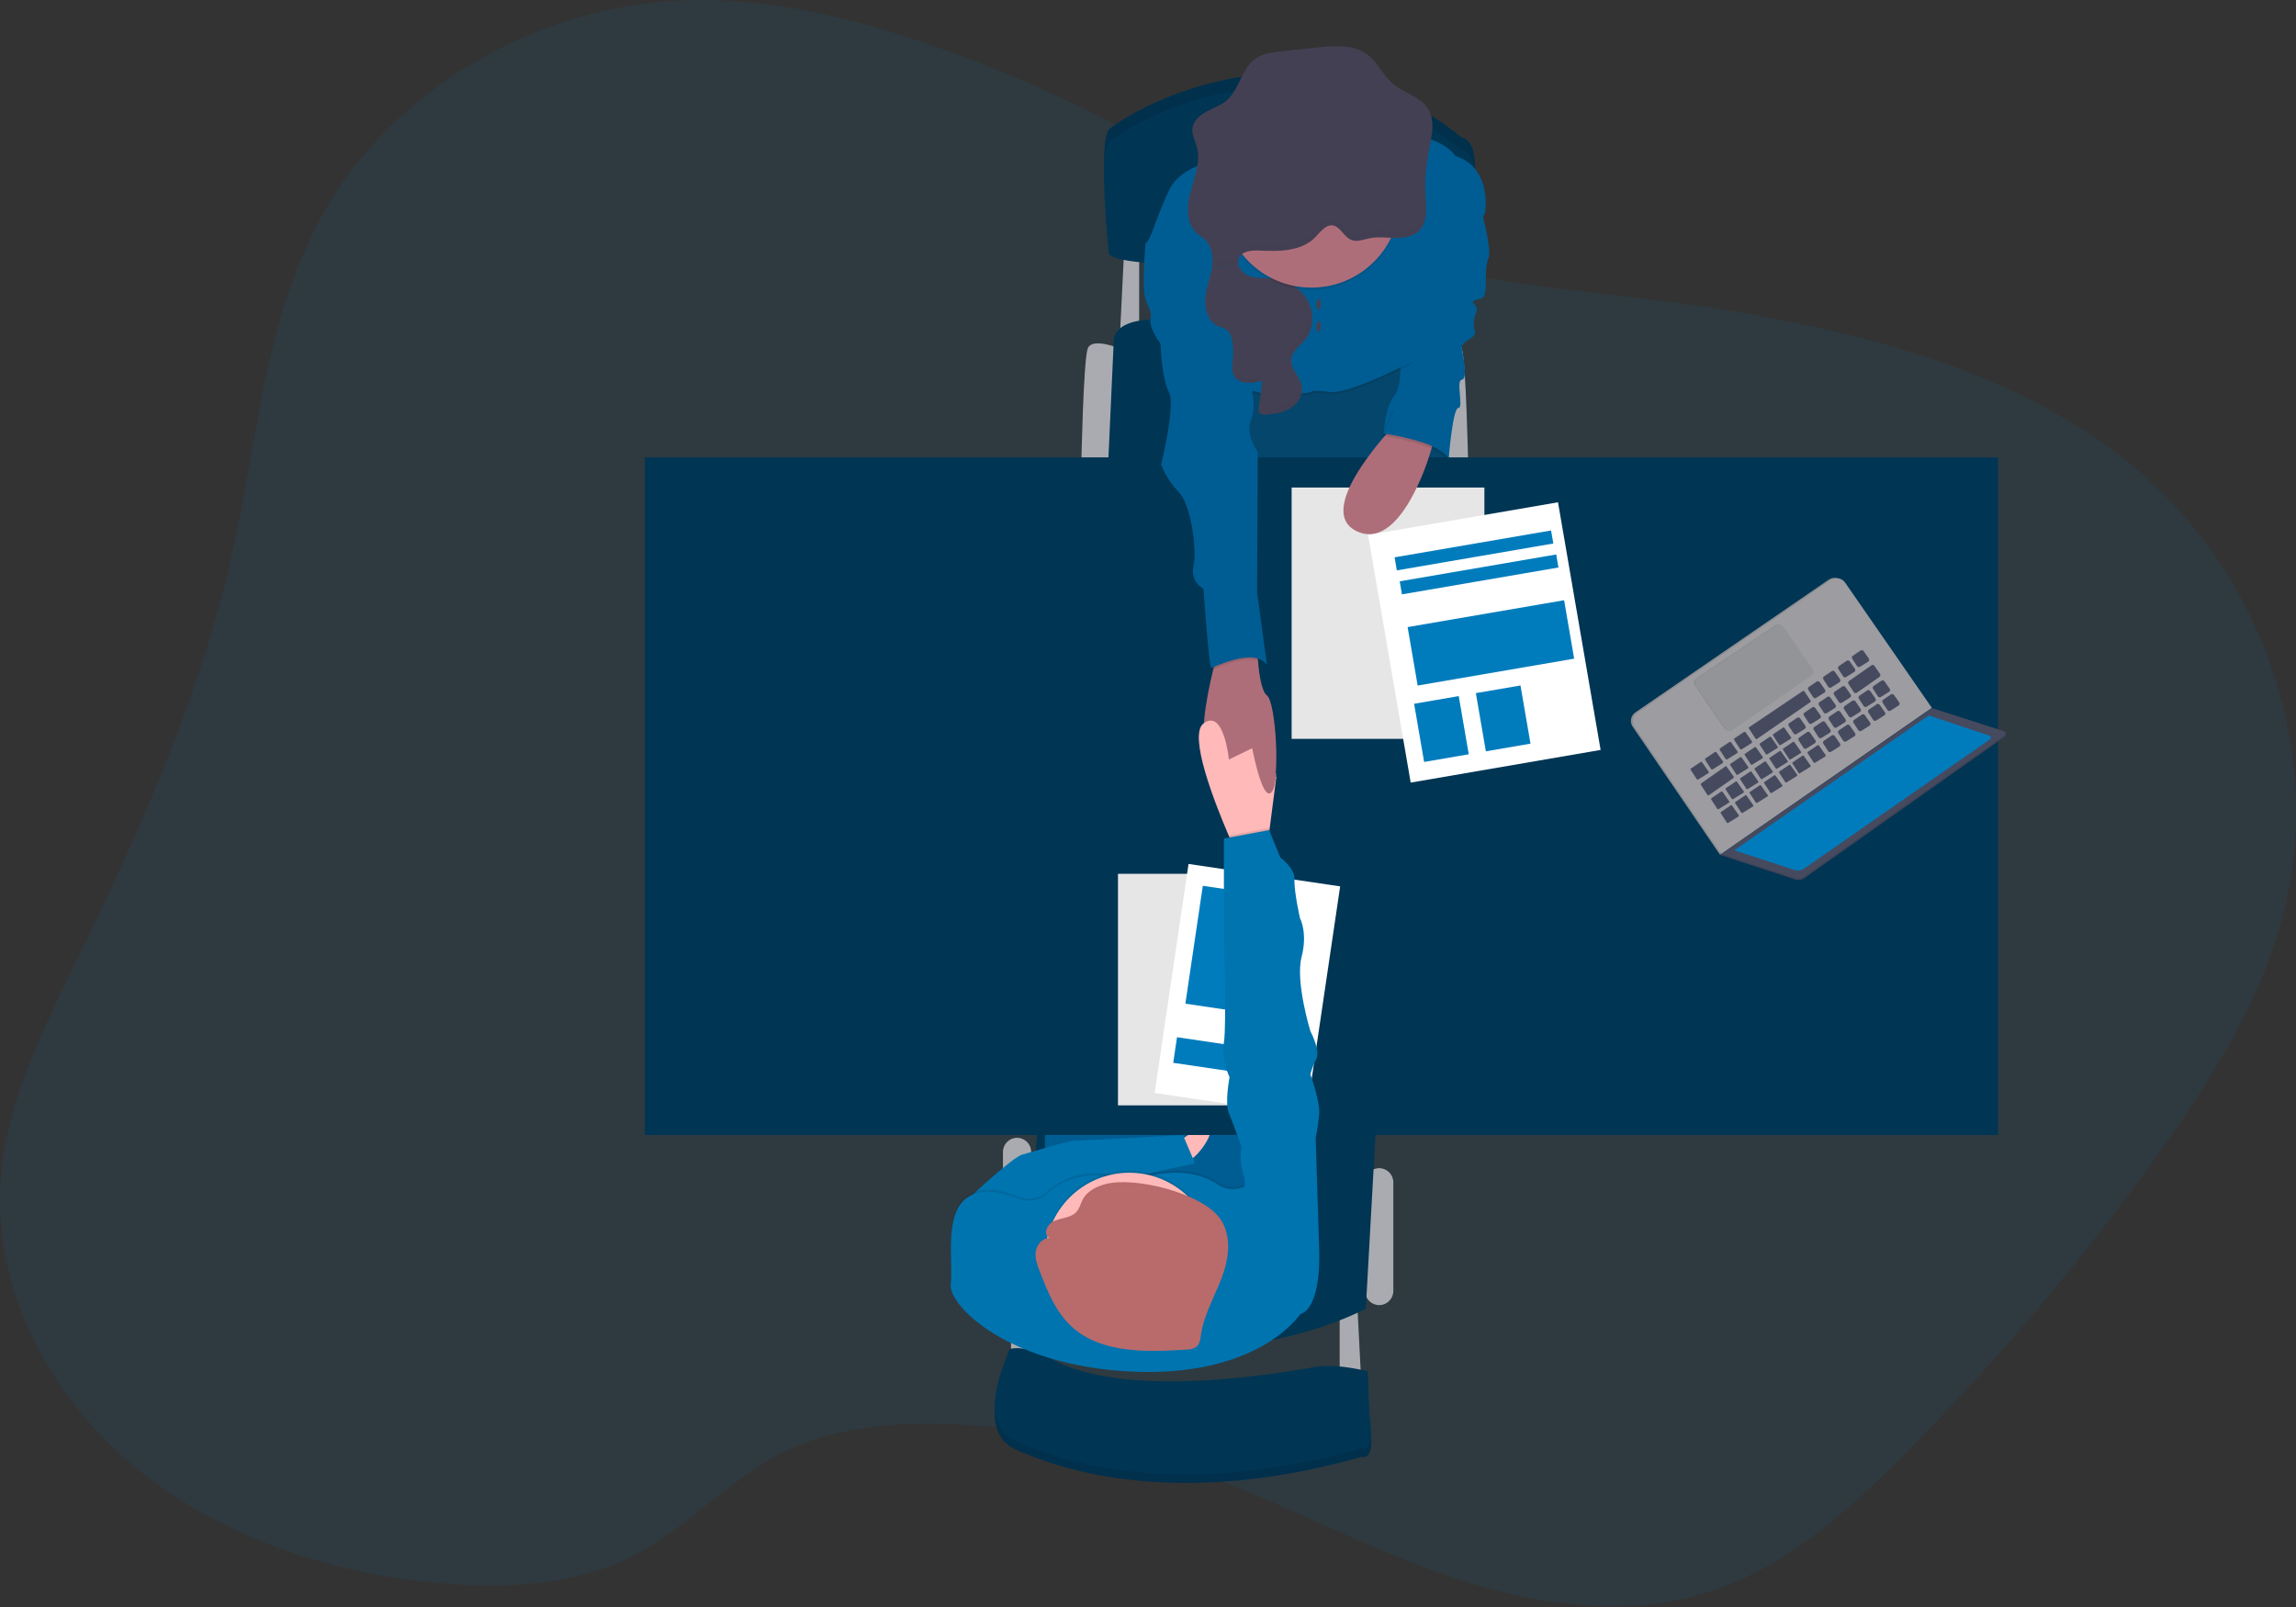 <svg width="360" height="252" viewBox="0 0 360 252" fill="none" xmlns="http://www.w3.org/2000/svg">
<rect x="0" y="0" width="360" height="252" fill="#333333" stroke="none"/>
<g clip-path="url(#clip0)">
<path opacity="0.1" d="M153.155 9.683C138.521 4.117 123.057 -0.531 107.271 0.053C84.06 0.91 61.779 13.97 50.868 33.146C41.61 49.394 40.468 68.437 36.48 86.468C31.572 108.679 22.155 129.795 12.1 150.439C6.701 161.529 1.003 172.859 0.116 185.016C-1.112 201.894 7.511 218.713 21.036 229.94C34.56 241.167 52.522 247.09 70.549 248.382C80.142 249.07 90.167 248.432 98.687 244.255C107.703 239.835 114.274 231.849 123.326 227.492C131.714 223.455 141.526 222.89 150.943 223.415C163.239 224.1 175.377 226.514 186.998 230.587C200.161 235.209 212.4 241.907 225.517 246.596C238.633 251.284 253.323 253.901 266.745 249.989C279.363 246.313 289.325 237.388 298.307 228.349C312.994 213.596 326.456 197.673 338.559 180.735C346.665 169.376 354.209 157.392 357.792 144.153C364.645 118.84 355.215 90.283 334.299 72.996C316.969 58.675 293.711 52.458 270.946 48.686C250.185 45.246 226.181 45.034 207.071 36.068C188.848 27.508 172.265 16.955 153.155 9.683Z" fill="#007cbd"/>
<path d="M210.053 205.544V217.607H213.483L212.819 204.657L210.053 205.544Z" fill="#AAABB0"/>
<path d="M158.527 203.11V215.173H161.961L161.297 202.223L158.527 203.11Z" fill="#AAABB0"/>
<path d="M218.464 185.401C218.464 184.178 217.473 183.186 216.251 183.186C215.028 183.186 214.038 184.178 214.038 185.401V202.445C214.038 203.669 215.028 204.66 216.251 204.66C217.473 204.66 218.464 203.669 218.464 202.445V185.401Z" fill="#AAABB0"/>
<path d="M161.682 180.639C161.682 179.416 160.691 178.424 159.469 178.424C158.247 178.424 157.256 179.416 157.256 180.639V202.442C157.256 203.665 158.247 204.657 159.469 204.657C160.691 204.657 161.682 203.665 161.682 202.442V180.639Z" fill="#AAABB0"/>
<path d="M224.112 54.68C224.112 54.68 228.538 52.797 229.203 54.68C229.867 56.563 230.199 72.834 230.199 72.834H225.992L224.112 54.68Z" fill="#AAABB0"/>
<path d="M175.632 54.68C175.632 54.68 171.202 52.797 170.538 54.68C169.874 56.563 169.542 72.834 169.542 72.834H173.749L175.632 54.68Z" fill="#AAABB0"/>
<path d="M176.293 38.519L175.628 52.023H178.617V38.187L176.293 38.519Z" fill="#AAABB0"/>
<path d="M173.749 72.834L174.636 53.352C174.636 53.352 174.304 49.035 184.817 50.363C195.329 51.691 226.105 54.348 226.105 54.348V72.834H173.749Z" fill="#003554"/>
<path d="M215.811 175.439L214.15 205.211C214.15 205.211 189.797 218.716 160.244 205.876L162.901 174.553L215.811 175.439Z" fill="#003554"/>
<path d="M192.676 58.22L193.227 77.479H227.542L225.55 52.023L192.676 58.22Z" fill="#05466C"/>
<path d="M196.163 162.708H163.84V203.661H196.163V162.708Z" fill="#005D93"/>
<path d="M184.265 179.424C184.265 179.424 188.914 175.771 189.688 176.877C190.461 177.983 186.925 182.744 185.484 182.19C184.043 181.635 184.265 179.424 184.265 179.424Z" fill="#FFB9B9"/>
<path d="M313.29 71.724H101.115V177.983H313.29V71.724Z" fill="#003554"/>
<path d="M173.859 37.745C173.859 37.745 172.198 22.248 173.859 20.368C175.519 18.489 203.412 0.664 229.203 21.584C229.203 21.584 231.637 21.697 231.195 27.229C230.935 30.73 230.952 34.246 231.248 37.745C231.248 37.745 175.741 41.73 173.859 37.745Z" fill="#003554"/>
<path opacity="0.1" d="M173.859 37.745C173.859 37.745 172.198 22.248 173.859 20.368C175.519 18.489 203.412 0.664 229.203 21.584C229.203 21.584 231.637 21.697 231.195 27.229C230.935 30.73 230.952 34.246 231.248 37.745C231.248 37.745 175.741 41.73 173.859 37.745Z" fill="black"/>
<path d="M173.859 39.737C173.859 39.737 172.198 24.24 173.859 22.361C175.519 20.481 203.412 2.656 229.203 23.576C229.203 23.576 231.637 23.689 231.195 29.221C230.935 32.722 230.952 36.239 231.248 39.737C231.248 39.737 175.741 43.722 173.859 39.737Z" fill="#003554"/>
<path d="M232.191 32.654C232.191 32.654 233.961 39.296 233.41 40.401C232.859 41.507 232.958 44.609 232.958 44.609C232.958 44.609 233.078 46.601 232.191 46.82C231.305 47.039 230.531 47.152 231.248 47.816C231.965 48.48 231.248 49.477 231.248 49.477C231.248 49.477 230.86 51.027 231.248 52.023C231.637 53.02 228.977 53.435 229.203 54.68C229.428 55.925 230.172 59.438 229.203 59.551C228.233 59.664 229.535 63.977 228.661 63.977C227.788 63.977 227.167 71.724 227.167 71.724C227.167 71.724 221.024 66.524 216.93 67.962C216.93 67.962 217.262 63.645 218.59 62.095C219.918 60.544 219.516 56.563 219.516 56.563L226.105 36.749L232.191 32.654Z" fill="#005D93"/>
<path d="M199.317 124.229C197.88 125.82 196.329 117.326 196.329 117.326C196.329 117.326 192.235 122.971 189.578 119.209C187.739 116.602 189.19 109.217 190.242 104.93C190.714 103.024 191.112 101.729 191.112 101.729L197.089 100.733C197.089 100.733 197.109 102.035 197.242 103.615C197.421 105.75 197.81 108.4 198.637 109.034C200.095 110.133 200.759 122.625 199.317 124.229Z" fill="#AE6E79"/>
<path opacity="0.1" d="M196.219 24.795C196.219 24.795 185.813 24.685 183.269 30.217C180.726 35.749 180.613 37.635 179.617 38.519C178.62 39.402 190.461 44.054 190.461 44.054L191.016 63.091C191.016 63.091 193.34 60.737 197.103 61.803C200.865 62.868 205.627 61.803 205.627 61.803C205.627 61.803 205.404 61.401 208.505 61.803C211.607 62.204 221.456 57.004 221.456 57.004C221.456 57.004 221.618 48.676 221.399 46.903C221.18 45.13 228.426 32.1 228.426 32.1C228.426 32.1 234.071 26.677 228.206 24.795C228.206 24.795 226.131 21.667 220.792 21.697C215.452 21.727 196.219 24.795 196.219 24.795Z" fill="black"/>
<path d="M196.219 24.463C196.219 24.463 185.813 24.353 183.269 29.885C180.726 35.417 180.613 37.303 179.617 38.187C178.62 39.07 190.461 43.722 190.461 43.722L191.016 62.759C191.016 62.759 193.34 60.405 197.103 61.471C200.865 62.536 205.627 61.471 205.627 61.471C205.627 61.471 205.404 61.069 208.505 61.471C211.607 61.872 221.456 56.672 221.456 56.672C221.456 56.672 225.328 50.363 225.108 48.593C224.889 46.823 232.855 33.428 232.855 33.428C232.855 33.428 234.074 26.346 228.206 24.463C228.206 24.463 226.131 21.335 220.792 21.365C215.452 21.395 196.219 24.463 196.219 24.463Z" fill="#005D93"/>
<path opacity="0.1" d="M197.269 103.605C194.987 102.895 191.408 104.462 190.269 104.933C190.74 103.027 191.139 101.732 191.139 101.732L197.116 100.736C197.116 100.736 197.126 102.038 197.269 103.605Z" fill="black"/>
<path d="M182.824 38.187H179.616C179.616 38.187 178.952 44.941 179.616 46.933C180.281 48.925 180.613 48.636 180.39 50.111C180.168 51.585 181.941 53.843 181.941 53.843C181.941 53.843 182.16 59.408 183.269 61.48C184.378 63.553 182.05 72.843 182.05 72.843C182.685 74.447 183.625 75.913 184.816 77.16C186.699 79.04 187.695 86.013 187.141 88.669C186.586 91.326 188.692 92.322 188.692 92.322C188.692 92.322 189.578 104.721 189.91 104.721C190.242 104.721 196.661 101.4 198.653 104.276L197.103 92.876L197.216 70.851C197.216 70.851 195.11 68.082 196.219 65.648C197.328 63.214 195.333 57.456 195.333 57.456L192.454 44.619L182.824 38.187Z" fill="#005D93"/>
<path d="M162.901 213.181C162.901 213.181 158.252 212.185 158.142 213.181C158.033 214.177 152.607 224.361 159.361 227.35C166.115 230.338 184.152 236.757 213.486 228.455C213.486 228.455 215.366 229.12 214.924 225.025C214.482 220.931 214.482 216.392 214.482 216.392C214.482 216.392 210.053 215.173 206.732 215.618C203.412 216.063 174.523 221.927 162.901 213.181Z" fill="#003554"/>
<path opacity="0.1" d="M162.901 213.181C162.901 213.181 158.252 212.185 158.142 213.181C158.033 214.177 152.607 224.361 159.361 227.35C166.115 230.338 184.152 236.757 213.486 228.455C213.486 228.455 215.366 229.12 214.924 225.025C214.482 220.931 214.482 216.392 214.482 216.392C214.482 216.392 210.053 215.173 206.732 215.618C203.412 216.063 174.523 221.927 162.901 213.181Z" fill="black"/>
<path d="M162.901 211.853C162.901 211.853 158.252 210.856 158.142 211.853C158.033 212.849 152.607 223.033 159.361 226.022C166.115 229.01 184.152 235.429 213.486 227.127C213.486 227.127 215.366 227.791 214.924 223.697C214.482 219.603 214.482 215.064 214.482 215.064C214.482 215.064 210.053 213.845 206.732 214.29C203.412 214.735 174.523 220.599 162.901 211.853Z" fill="#003554"/>
<path d="M190.01 42.165C189.724 43.788 189.077 45.349 188.977 46.993C188.878 48.636 189.512 50.506 191.029 51.15C191.453 51.277 191.863 51.443 192.255 51.648C192.839 52.043 193.078 52.787 193.201 53.484C193.364 54.385 193.403 55.303 193.317 56.214C193.234 57.13 193.038 58.117 193.49 58.917C194.283 60.335 196.352 60.126 197.926 59.727L197.385 63.921C197.342 64.253 197.315 64.628 197.558 64.854C197.672 64.935 197.802 64.992 197.938 65.021C198.075 65.051 198.217 65.053 198.354 65.027C199.723 64.941 201.13 64.751 202.303 64.031C203.475 63.31 204.348 61.968 204.126 60.617C203.867 59.05 202.246 57.804 202.465 56.231C202.635 55.012 203.827 54.238 204.61 53.302C206.028 51.588 206.105 48.985 204.992 47.046C203.88 45.107 201.732 43.905 199.52 43.685C198.295 43.563 197.02 43.712 195.867 43.287C195.466 43.14 195.105 42.902 194.811 42.592C194.517 42.282 194.299 41.909 194.174 41.501" fill="#444053"/>
<path d="M151.392 189.827L152.55 187.304C152.55 187.304 158.806 181.476 160.244 181.068C161.682 180.659 167.549 178.879 168.436 178.879C169.323 178.879 185.484 177.993 185.484 177.993L187.363 182.422L167.081 186.875L160.244 191.856L151.392 189.827Z" fill="#0074AF"/>
<path d="M200.121 121.865L199.062 130.017L198.653 133.155L193.895 133.819C193.895 133.819 193.38 132.717 192.653 131.023C190.445 125.883 186.287 115.284 188.698 113.454C191.903 111.017 192.683 119.099 192.683 119.099L196.336 117.326L200.121 121.865Z" fill="#FFB9B9"/>
<path d="M199.327 137.03H175.296V173.334H199.327V137.03Z" fill="white"/>
<path opacity="0.1" d="M199.327 137.03H175.296V173.334H199.327V137.03Z" fill="black"/>
<path d="M210.128 138.996L186.356 135.481L181.046 171.395L204.819 174.909L210.128 138.996Z" fill="white"/>
<path d="M200.829 140.715L188.593 138.906L185.861 157.39L198.097 159.199L200.829 140.715Z" fill="#007cbd"/>
<path d="M199.373 164.842L184.549 162.65L183.955 166.664L198.78 168.856L199.373 164.842Z" fill="#007cbd"/>
<path opacity="0.1" d="M205.627 45.435C213.298 45.435 219.517 39.217 219.517 31.545C219.517 23.874 213.298 17.655 205.627 17.655C197.955 17.655 191.737 23.874 191.737 31.545C191.737 39.217 197.955 45.435 205.627 45.435Z" fill="black"/>
<path d="M205.627 45.103C213.298 45.103 219.517 38.885 219.517 31.213C219.517 23.542 213.298 17.323 205.627 17.323C197.955 17.323 191.737 23.542 191.737 31.213C191.737 38.885 197.955 45.103 205.627 45.103Z" fill="#AE6E79"/>
<path d="M194.174 41.507C194.079 41.149 194.114 40.77 194.27 40.435C194.798 39.336 196.302 39.239 197.521 39.296C200.387 39.428 203.531 39.445 205.773 37.635C206.702 36.892 207.742 35.022 209.093 35.377C210.295 35.693 210.797 37.323 212.049 37.685C212.955 37.947 213.895 37.529 214.818 37.353C216.146 37.091 217.508 37.31 218.856 37.32C220.204 37.33 221.668 37.074 222.588 36.088C223.83 34.76 223.627 32.684 223.518 30.865C223.382 28.514 223.541 26.156 223.993 23.845C224.444 21.547 225.138 18.977 223.87 17.008C222.661 15.132 220.157 14.617 218.447 13.179C216.847 11.851 216 9.723 214.31 8.491C212.181 6.94 209.289 7.162 206.673 7.431L200.994 8.036C199.53 8.192 198.006 8.368 196.8 9.241C194.625 10.815 194.327 14.086 192.268 15.809C191.351 16.573 190.179 16.951 189.133 17.523C188.087 18.094 187.078 18.997 186.958 20.179C186.859 21.175 187.397 22.095 187.659 23.055C188.28 25.346 187.31 27.703 186.689 30.011C186.068 32.319 185.949 35.122 187.752 36.653C188.117 36.965 188.542 37.204 188.897 37.529C190.116 38.642 190.282 40.518 190 42.138" fill="#444053"/>
<path d="M206.759 48.563C206.942 48.563 207.091 48.192 207.091 47.733C207.091 47.275 206.942 46.903 206.759 46.903C206.575 46.903 206.427 47.275 206.427 47.733C206.427 48.192 206.575 48.563 206.759 48.563Z" fill="#444053"/>
<path d="M206.759 52.023C206.942 52.023 207.091 51.652 207.091 51.193C207.091 50.735 206.942 50.363 206.759 50.363C206.575 50.363 206.427 50.735 206.427 51.193C206.427 51.652 206.575 52.023 206.759 52.023Z" fill="#444053"/>
<path d="M199.394 124.206C199.749 123.798 199.985 122.748 200.121 121.364L196.163 116.429C196.163 116.429 197.84 125.996 199.394 124.206Z" fill="#AE6E79"/>
<path opacity="0.1" d="M203.857 205.766C203.857 205.766 197.362 215.807 177.07 214.732C157.953 213.735 148.622 204.328 149.067 201.008C149.512 197.687 147.849 189.605 151.943 187.28C154.317 185.936 157.442 186.732 159.647 187.642C160.408 187.952 161.242 188.039 162.051 187.894C162.861 187.748 163.612 187.377 164.219 186.822C166.235 185.006 169.993 182.96 175.927 184.571C176.691 184.774 177.496 184.759 178.252 184.528C180.722 183.774 186.603 182.466 190.87 185.371C191.544 185.836 192.337 186.099 193.155 186.13C193.974 186.162 194.784 185.959 195.492 185.547L195.552 185.51C197.544 184.292 206.842 195.804 206.842 195.804C206.842 195.804 207.287 204.66 203.857 205.766Z" fill="black"/>
<path d="M203.857 206.098C203.857 206.098 197.362 216.139 177.07 215.064C157.953 214.067 148.622 204.66 149.067 201.34C149.512 198.019 147.849 189.937 151.943 187.612C154.317 186.268 157.442 187.065 159.647 187.974C160.408 188.284 161.242 188.371 162.051 188.226C162.861 188.081 163.612 187.709 164.219 187.154C166.235 185.338 169.993 183.292 175.927 184.903C176.691 185.106 177.496 185.092 178.252 184.86C180.722 184.106 186.603 182.798 190.87 185.703C191.544 186.168 192.337 186.431 193.155 186.462C193.974 186.494 194.784 186.291 195.492 185.879L195.552 185.843C197.544 184.624 206.842 196.136 206.842 196.136C206.842 196.136 207.287 204.992 203.857 206.098Z" fill="#0074AF"/>
<path opacity="0.1" d="M177.07 210.03C184.376 210.03 190.299 204.107 190.299 196.8C190.299 189.494 184.376 183.571 177.07 183.571C169.763 183.571 163.84 189.494 163.84 196.8C163.84 204.107 169.763 210.03 177.07 210.03Z" fill="black"/>
<path d="M177.07 210.362C184.376 210.362 190.299 204.439 190.299 197.132C190.299 189.826 184.376 183.903 177.07 183.903C169.763 183.903 163.84 189.826 163.84 197.132C163.84 204.439 169.763 210.362 177.07 210.362Z" fill="#FFB9B9"/>
<path d="M173.277 185.696C171.889 186.072 170.521 186.789 169.844 187.968C169.436 188.678 169.293 189.532 168.702 190.123C167.865 190.963 166.454 190.979 165.321 191.451C164.189 191.923 163.442 193.583 164.551 194.107C163.395 194.167 162.539 195.233 162.396 196.292C162.253 197.352 162.655 198.408 163.043 199.417C164.312 202.684 165.677 206.095 168.473 208.419C173.028 212.211 179.895 212.035 186.015 211.633C186.515 211.65 187.011 211.536 187.453 211.301C188.117 210.863 188.2 210.023 188.31 209.286C188.771 206.138 190.478 203.279 191.594 200.274C192.709 197.269 193.168 193.739 191.288 191.079C188.522 187.134 177.933 184.435 173.277 185.696Z" fill="#B96B6B"/>
<path opacity="0.1" d="M199.062 130.017L198.653 133.155L193.895 133.819C193.895 133.819 193.38 132.717 192.653 131.023L198.985 129.834L199.062 130.017Z" fill="black"/>
<path d="M204.076 199.347L206.845 196.136L206.291 178.428C206.563 177.15 206.749 175.855 206.845 174.553C206.955 172.67 205.461 168.466 205.461 168.466C205.692 167.624 206.007 166.808 206.4 166.029C207.064 164.7 205.464 161.712 205.464 161.712C205.464 161.712 203.08 153.965 204.076 150.09C205.072 146.215 203.833 144.003 203.833 144.003C203.833 144.003 202.861 139.687 202.97 137.917C203.08 136.147 200.755 134.483 200.755 134.483L198.985 130.167L191.903 131.495V146.437C191.903 146.437 192.344 160.716 191.903 163.485C191.461 166.254 192.786 168.908 192.786 168.908C192.786 168.908 192.012 173.002 192.676 174.553C193.34 176.103 194.669 179.866 194.669 179.866C194.422 181.21 194.498 182.594 194.891 183.903C195.555 185.843 194.891 186.948 194.891 186.948L204.076 199.347Z" fill="#0074AF"/>
<g opacity="0.1">
<path opacity="0.1" d="M224.003 22.753C223.628 24.696 223.46 26.674 223.501 28.653C223.53 27.008 223.702 25.368 224.016 23.752C224.308 22.278 224.68 20.691 224.6 19.22C224.478 20.409 224.278 21.589 224.003 22.753V22.753Z" fill="black"/>
<path opacity="0.1" d="M188.907 36.46C188.552 36.128 188.127 35.895 187.762 35.58C186.792 34.753 186.384 33.554 186.304 32.259C186.208 33.92 186.547 35.527 187.762 36.576C188.127 36.892 188.552 37.131 188.907 37.456C189.65 38.191 190.081 39.184 190.11 40.229C190.206 38.834 189.924 37.383 188.907 36.46Z" fill="black"/>
<path opacity="0.1" d="M187.848 24.061C187.906 23.36 187.846 22.653 187.669 21.972C187.476 21.262 187.131 20.568 187.005 19.854C187.005 19.93 186.978 20.01 186.968 20.093C186.872 21.089 187.41 22.009 187.669 22.968C187.764 23.326 187.824 23.692 187.848 24.061V24.061Z" fill="black"/>
<path opacity="0.1" d="M222.598 34.995C221.678 35.992 220.214 36.237 218.866 36.227C217.518 36.218 216.153 35.998 214.828 36.264C213.905 36.45 212.965 36.865 212.059 36.596C210.807 36.234 210.305 34.604 209.107 34.288C207.742 33.93 206.702 35.799 205.786 36.543C203.545 38.336 200.4 38.319 197.534 38.203C196.316 38.147 194.811 38.243 194.287 39.346C194.127 39.68 194.093 40.061 194.191 40.418L190.133 41.056C190.117 41.39 190.081 41.722 190.023 42.052L194.191 41.388C194.093 41.03 194.127 40.649 194.287 40.315C194.811 39.213 196.316 39.116 197.534 39.173C200.4 39.306 203.545 39.322 205.786 37.513C206.716 36.769 207.755 34.899 209.107 35.258C210.305 35.57 210.807 37.204 212.059 37.566C212.965 37.825 213.905 37.41 214.828 37.234C216.156 36.968 217.518 37.187 218.866 37.197C220.214 37.207 221.678 36.951 222.598 35.965C223.518 34.979 223.651 33.508 223.594 32.073C223.554 33.186 223.325 34.215 222.598 34.995Z" fill="black"/>
</g>
<g opacity="0.1">
<path opacity="0.1" d="M191.859 50.944C191.468 50.738 191.058 50.572 190.634 50.446C189.914 50.119 189.341 49.534 189.03 48.806C189.279 49.951 189.91 50.994 190.966 51.442C191.39 51.568 191.8 51.734 192.191 51.94C192.442 52.117 192.644 52.353 192.779 52.628C192.646 51.977 192.404 51.313 191.859 50.944Z" fill="black"/>
<path opacity="0.1" d="M197.531 59.023C196 59.412 194.001 59.614 193.161 58.316C193.187 58.629 193.278 58.933 193.427 59.209C194.144 60.488 195.897 60.444 197.388 60.129L197.531 59.023Z" fill="black"/>
<path opacity="0.1" d="M203.734 59.933C203.946 61.281 203.07 62.626 201.907 63.333C200.745 64.041 199.327 64.237 197.959 64.329C197.742 64.358 197.521 64.333 197.315 64.256C197.253 64.397 197.233 64.552 197.257 64.704C197.282 64.856 197.35 64.997 197.454 65.11C197.557 65.224 197.692 65.304 197.84 65.343C197.989 65.381 198.146 65.375 198.291 65.326C199.659 65.239 201.067 65.05 202.239 64.329C203.412 63.609 204.288 62.267 204.062 60.916C203.999 60.575 203.888 60.244 203.734 59.933V59.933Z" fill="black"/>
<path opacity="0.1" d="M205.208 47.913C205.411 48.72 205.426 49.563 205.254 50.377C205.081 51.191 204.725 51.956 204.212 52.611C203.428 53.561 202.236 54.321 202.067 55.54C202.01 56.1 202.126 56.664 202.399 57.157C202.369 56.951 202.369 56.742 202.399 56.536C202.568 55.317 203.76 54.544 204.544 53.607C205.832 52.05 206.012 49.755 205.208 47.913Z" fill="black"/>
</g>
<g opacity="0.1">
<path opacity="0.1" d="M165.325 191.962C166.454 191.494 167.865 191.478 168.705 190.634C169.296 190.043 169.439 189.19 169.847 188.482C170.511 187.3 171.889 186.586 173.277 186.211C177.926 184.949 188.526 187.646 191.288 191.554C192.098 192.736 192.539 194.132 192.557 195.565C192.663 193.911 192.218 192.268 191.292 190.893C188.529 186.985 177.94 184.289 173.281 185.55C171.893 185.926 170.525 186.639 169.851 187.822C169.442 188.529 169.299 189.382 168.708 189.973C167.868 190.813 166.457 190.83 165.328 191.302C164.468 191.657 163.83 192.706 164.063 193.41C164.156 193.092 164.316 192.797 164.534 192.547C164.752 192.297 165.022 192.098 165.325 191.962V191.962Z" fill="black"/>
<path opacity="0.1" d="M162.403 196.787C162.542 195.725 163.399 194.662 164.558 194.602C164.436 194.551 164.327 194.474 164.239 194.376C164.151 194.278 164.087 194.161 164.05 194.034C163.609 194.198 163.221 194.479 162.929 194.847C162.636 195.216 162.45 195.657 162.389 196.123C162.358 196.393 162.358 196.666 162.389 196.937C162.403 196.887 162.403 196.837 162.403 196.787Z" fill="black"/>
</g>
<path d="M232.742 76.453H202.525V115.858H232.742V76.453Z" fill="white"/>
<path opacity="0.1" d="M232.742 76.453H202.525V115.858H232.742V76.453Z" fill="black"/>
<path d="M244.287 78.765L214.508 83.887L221.188 122.722L250.967 117.6L244.287 78.765Z" fill="white"/>
<path d="M228.722 109.157L221.725 110.361L223.295 119.485L230.291 118.281L228.722 109.157Z" fill="#007cbd"/>
<path d="M238.404 107.49L231.407 108.694L232.976 117.818L239.973 116.614L238.404 107.49Z" fill="#007cbd"/>
<path d="M245.245 94.123L220.708 98.337L222.282 107.502L246.819 103.288L245.245 94.123Z" fill="#007cbd"/>
<path d="M243.2 83.184L218.663 87.398L219.014 89.443L243.551 85.229L243.2 83.184Z" fill="#007cbd"/>
<path d="M244.005 86.946L219.468 91.159L219.819 93.204L244.356 88.991L244.005 86.946Z" fill="#007cbd"/>
<path d="M219.516 65.747C219.516 65.747 205.627 79.694 212.6 83.237C219.573 86.78 224.112 71.449 224.112 71.449L225.215 67.962L219.516 65.747Z" fill="#AE6E79"/>
<path opacity="0.1" d="M218.301 64.515L216.584 68.308C216.584 68.308 225.052 69.496 226.822 72.056L225.772 65.365L224.527 62.51L218.301 64.515Z" fill="black"/>
<path d="M218.633 64.183L216.916 67.975C216.916 67.975 225.384 69.164 227.154 71.724L226.105 65.033L224.859 62.178L218.633 64.183Z" fill="#005D93"/>
<path d="M269.89 133.905L269.707 134.032L269.959 134.145L270.232 134.121L270.265 133.932L269.89 133.905Z" fill="#464A5F"/>
<path opacity="0.1" d="M269.89 133.905L269.707 134.032L269.959 134.145L270.232 134.121L270.265 133.932L269.89 133.905Z" fill="black"/>
<path d="M269.89 133.905L269.704 134.025L269.558 133.846L269.647 133.7L269.73 133.673L269.89 133.905Z" fill="#9C9CA1"/>
<path opacity="0.1" d="M269.89 133.905L269.704 134.025L269.558 133.846L269.647 133.7L269.73 133.673L269.89 133.905Z" fill="black"/>
<path d="M302.574 110.957L288.98 91.322C288.859 91.147 288.705 90.997 288.527 90.882C288.349 90.766 288.149 90.686 287.94 90.648C287.731 90.609 287.516 90.612 287.308 90.657C287.1 90.701 286.903 90.787 286.728 90.907L256.425 111.707C256.07 111.951 255.827 112.325 255.748 112.748C255.669 113.17 255.76 113.607 256.003 113.962L269.561 133.846L302.574 110.957Z" fill="#9C9CA1"/>
<path opacity="0.1" d="M302.574 110.957L288.98 91.322C288.859 91.147 288.705 90.997 288.527 90.882C288.349 90.766 288.149 90.686 287.94 90.648C287.731 90.609 287.516 90.612 287.308 90.657C287.1 90.701 286.903 90.787 286.728 90.907L256.425 111.707C256.07 111.951 255.827 112.325 255.748 112.748C255.669 113.17 255.76 113.607 256.003 113.962L269.561 133.846L302.574 110.957Z" fill="black"/>
<path d="M302.906 111.003L289.312 91.369C289.191 91.194 289.037 91.044 288.858 90.928C288.679 90.812 288.48 90.733 288.27 90.694C288.061 90.656 287.846 90.659 287.638 90.703C287.43 90.748 287.232 90.833 287.057 90.954L256.757 111.767C256.402 112.011 256.159 112.384 256.079 112.807C256 113.229 256.09 113.666 256.332 114.022L269.89 133.915L302.906 111.003Z" fill="#9C9CA1"/>
<path d="M314.269 114.885L302.979 111.259L269.959 134.148L281.429 137.9C281.685 137.984 281.958 138.006 282.225 137.966C282.492 137.925 282.745 137.823 282.966 137.668L314.362 115.5C314.421 115.467 314.468 115.416 314.498 115.356C314.527 115.295 314.538 115.227 314.528 115.16C314.518 115.094 314.488 115.031 314.441 114.982C314.395 114.933 314.335 114.899 314.269 114.885Z" fill="#464A5F"/>
<path opacity="0.1" d="M314.269 114.885L302.979 111.259L269.959 134.148L281.429 137.9C281.685 137.984 281.958 138.006 282.225 137.966C282.492 137.925 282.745 137.823 282.966 137.668L314.362 115.5C314.421 115.467 314.468 115.416 314.498 115.356C314.527 115.295 314.538 115.227 314.528 115.16C314.518 115.094 314.488 115.031 314.441 114.982C314.395 114.933 314.335 114.899 314.269 114.885Z" fill="black"/>
<path d="M314.199 114.656L302.909 111.027L269.89 133.915L281.359 137.661C281.615 137.746 281.888 137.769 282.155 137.73C282.422 137.69 282.676 137.588 282.896 137.432L314.292 115.264C314.349 115.23 314.394 115.18 314.422 115.12C314.45 115.061 314.46 114.994 314.45 114.929C314.44 114.864 314.411 114.803 314.366 114.754C314.322 114.706 314.263 114.672 314.199 114.656V114.656Z" fill="#464A5F"/>
<g opacity="0.1">
<path opacity="0.1" d="M297.573 110.127L296.74 108.931C296.69 108.862 296.615 108.815 296.531 108.799C296.446 108.784 296.36 108.801 296.288 108.848L295.05 109.675C294.98 109.724 294.932 109.798 294.915 109.881C294.899 109.965 294.915 110.052 294.96 110.123L295.727 111.302C295.775 111.373 295.848 111.422 295.932 111.44C296.015 111.458 296.102 111.443 296.175 111.399L297.48 110.578C297.551 110.53 297.601 110.456 297.618 110.371C297.635 110.287 297.619 110.199 297.573 110.127V110.127Z" fill="black"/>
<path opacity="0.1" d="M295.348 111.668L294.512 110.475C294.462 110.406 294.387 110.359 294.302 110.343C294.218 110.328 294.132 110.345 294.06 110.392L292.825 111.226C292.755 111.274 292.706 111.348 292.689 111.431C292.671 111.515 292.687 111.602 292.732 111.674L293.499 112.853C293.546 112.924 293.619 112.974 293.703 112.993C293.787 113.011 293.874 112.997 293.947 112.953L295.255 112.132C295.292 112.108 295.324 112.077 295.349 112.04C295.374 112.004 295.391 111.963 295.4 111.92C295.408 111.876 295.408 111.832 295.399 111.788C295.391 111.745 295.373 111.704 295.348 111.668Z" fill="black"/>
<path opacity="0.1" d="M293.011 113.285L292.174 112.093C292.124 112.023 292.049 111.976 291.965 111.96C291.881 111.945 291.794 111.963 291.722 112.01L290.484 112.843C290.413 112.892 290.365 112.967 290.348 113.051C290.331 113.135 290.348 113.222 290.394 113.295L291.161 114.473C291.209 114.544 291.283 114.593 291.366 114.611C291.449 114.629 291.537 114.614 291.609 114.57L292.914 113.75C292.952 113.726 292.984 113.695 293.009 113.658C293.034 113.622 293.051 113.581 293.06 113.537C293.069 113.494 293.07 113.449 293.061 113.406C293.053 113.363 293.035 113.321 293.011 113.285V113.285Z" fill="black"/>
<path opacity="0.1" d="M290.643 114.925L289.806 113.73C289.756 113.661 289.682 113.614 289.599 113.599C289.515 113.584 289.429 113.601 289.358 113.647L288.12 114.483C288.05 114.532 288.002 114.606 287.985 114.69C287.969 114.773 287.985 114.86 288.03 114.932L288.797 116.11C288.844 116.181 288.917 116.23 289 116.249C289.082 116.267 289.169 116.253 289.242 116.21L290.55 115.387C290.587 115.362 290.618 115.331 290.643 115.295C290.667 115.259 290.684 115.218 290.693 115.175C290.701 115.132 290.701 115.088 290.693 115.045C290.684 115.002 290.668 114.961 290.643 114.925Z" fill="black"/>
<path opacity="0.1" d="M288.279 116.562L287.442 115.37C287.392 115.301 287.317 115.253 287.233 115.238C287.149 115.222 287.062 115.24 286.991 115.287L285.755 116.12C285.685 116.169 285.636 116.243 285.619 116.326C285.602 116.409 285.617 116.496 285.662 116.569L286.429 117.748C286.477 117.819 286.55 117.869 286.634 117.887C286.717 117.906 286.804 117.892 286.878 117.847L288.186 117.024C288.222 117 288.254 116.968 288.278 116.932C288.303 116.896 288.32 116.855 288.328 116.812C288.337 116.769 288.337 116.725 288.329 116.682C288.32 116.639 288.303 116.598 288.279 116.562Z" fill="black"/>
<path opacity="0.1" d="M286.018 118.349L284.978 116.868C284.967 116.851 284.953 116.837 284.937 116.826C284.92 116.815 284.901 116.808 284.882 116.804C284.863 116.8 284.843 116.8 284.823 116.804C284.804 116.809 284.785 116.816 284.769 116.828L283.248 117.854C283.232 117.865 283.217 117.879 283.206 117.895C283.195 117.911 283.187 117.93 283.183 117.949C283.179 117.969 283.179 117.989 283.182 118.008C283.186 118.028 283.194 118.046 283.205 118.063L284.158 119.527C284.18 119.561 284.214 119.585 284.253 119.593C284.292 119.602 284.333 119.595 284.367 119.574L285.974 118.578C285.994 118.567 286.01 118.552 286.023 118.534C286.036 118.516 286.045 118.495 286.049 118.473C286.053 118.451 286.053 118.429 286.047 118.407C286.042 118.386 286.032 118.366 286.018 118.349V118.349Z" fill="black"/>
<path opacity="0.1" d="M283.653 119.986L282.607 118.505C282.596 118.488 282.582 118.474 282.565 118.463C282.548 118.452 282.529 118.444 282.509 118.441C282.49 118.437 282.469 118.437 282.45 118.441C282.43 118.445 282.411 118.453 282.395 118.465L280.874 119.491C280.841 119.514 280.819 119.548 280.812 119.587C280.804 119.626 280.812 119.667 280.834 119.7L281.787 121.164C281.797 121.182 281.811 121.197 281.827 121.209C281.843 121.221 281.862 121.229 281.882 121.233C281.901 121.238 281.922 121.238 281.941 121.234C281.961 121.23 281.98 121.222 281.996 121.211L283.6 120.215C283.621 120.205 283.639 120.191 283.653 120.173C283.667 120.156 283.677 120.135 283.683 120.113C283.688 120.091 283.688 120.068 283.683 120.046C283.678 120.024 283.668 120.003 283.653 119.986V119.986Z" fill="black"/>
<path opacity="0.1" d="M281.558 121.437L280.519 119.969C280.495 119.937 280.461 119.915 280.422 119.908C280.382 119.902 280.342 119.91 280.31 119.932L278.789 120.955C278.755 120.978 278.732 121.013 278.724 121.053C278.716 121.092 278.724 121.134 278.746 121.168L279.699 122.632C279.721 122.665 279.755 122.688 279.794 122.697C279.833 122.706 279.874 122.699 279.908 122.679L281.515 121.682C281.537 121.672 281.556 121.656 281.571 121.637C281.586 121.618 281.596 121.595 281.6 121.571C281.604 121.547 281.603 121.522 281.595 121.499C281.588 121.475 281.575 121.454 281.558 121.437V121.437Z" fill="black"/>
<path opacity="0.1" d="M279.214 123.057L278.174 121.576C278.151 121.544 278.116 121.522 278.077 121.516C278.038 121.509 277.998 121.517 277.965 121.54L276.444 122.562C276.428 122.573 276.413 122.588 276.402 122.604C276.39 122.621 276.383 122.64 276.379 122.66C276.375 122.679 276.374 122.7 276.378 122.72C276.382 122.739 276.39 122.758 276.401 122.775L277.354 124.239C277.377 124.272 277.411 124.295 277.45 124.304C277.488 124.313 277.529 124.306 277.563 124.286L279.171 123.29C279.19 123.278 279.207 123.263 279.22 123.245C279.233 123.226 279.241 123.205 279.245 123.183C279.25 123.161 279.249 123.138 279.243 123.117C279.238 123.095 279.228 123.075 279.214 123.057V123.057Z" fill="black"/>
<path opacity="0.1" d="M276.943 124.618L275.903 123.137C275.892 123.12 275.878 123.106 275.861 123.095C275.845 123.084 275.826 123.077 275.807 123.073C275.787 123.069 275.767 123.07 275.748 123.074C275.729 123.078 275.71 123.086 275.694 123.097L274.173 124.123C274.156 124.134 274.142 124.148 274.131 124.164C274.119 124.181 274.112 124.199 274.108 124.219C274.103 124.238 274.103 124.258 274.107 124.278C274.111 124.297 274.119 124.316 274.13 124.332L275.083 125.797C275.105 125.83 275.139 125.854 275.178 125.863C275.217 125.871 275.258 125.864 275.292 125.843L276.899 124.847C276.919 124.836 276.935 124.821 276.948 124.803C276.961 124.785 276.97 124.764 276.974 124.742C276.978 124.721 276.977 124.698 276.972 124.677C276.967 124.655 276.956 124.635 276.943 124.618V124.618Z" fill="black"/>
<path opacity="0.1" d="M274.671 126.205L273.642 124.721C273.618 124.689 273.584 124.667 273.545 124.66C273.506 124.653 273.465 124.662 273.433 124.684L271.912 125.707C271.895 125.718 271.88 125.732 271.869 125.749C271.858 125.766 271.85 125.784 271.846 125.804C271.842 125.824 271.842 125.844 271.846 125.864C271.85 125.884 271.857 125.903 271.869 125.919L272.822 127.384C272.844 127.417 272.878 127.44 272.917 127.449C272.956 127.457 272.997 127.451 273.031 127.43L274.638 126.434C274.657 126.422 274.672 126.407 274.684 126.388C274.696 126.37 274.704 126.349 274.707 126.327C274.71 126.305 274.709 126.283 274.702 126.262C274.696 126.241 274.686 126.222 274.671 126.205Z" fill="black"/>
<path opacity="0.1" d="M272.4 127.776L271.361 126.295C271.35 126.278 271.335 126.264 271.319 126.253C271.302 126.242 271.284 126.235 271.264 126.231C271.245 126.227 271.225 126.227 271.205 126.232C271.186 126.236 271.168 126.244 271.151 126.255L269.631 127.274C269.614 127.285 269.599 127.299 269.588 127.315C269.577 127.332 269.569 127.35 269.565 127.37C269.561 127.389 269.561 127.409 269.565 127.429C269.569 127.448 269.576 127.467 269.587 127.483L270.54 128.948C270.562 128.981 270.596 129.005 270.636 129.014C270.675 129.023 270.716 129.016 270.75 128.994L272.357 127.998C272.375 127.987 272.391 127.972 272.403 127.955C272.415 127.937 272.424 127.917 272.428 127.896C272.432 127.876 272.431 127.854 272.427 127.833C272.422 127.812 272.413 127.793 272.4 127.776V127.776Z" fill="black"/>
<path opacity="0.1" d="M296.079 107.965L295.242 106.77C295.192 106.7 295.117 106.653 295.033 106.638C294.949 106.622 294.862 106.64 294.791 106.687L293.565 107.523C293.495 107.572 293.446 107.646 293.429 107.729C293.412 107.812 293.427 107.899 293.472 107.972L294.239 109.151C294.287 109.221 294.361 109.271 294.444 109.289C294.528 109.306 294.615 109.292 294.688 109.247L295.996 108.427C296.068 108.376 296.117 108.3 296.133 108.213C296.148 108.127 296.129 108.037 296.079 107.965Z" fill="black"/>
<path opacity="0.1" d="M292.808 103.24L291.971 102.038C291.921 101.969 291.847 101.923 291.764 101.907C291.68 101.892 291.594 101.909 291.523 101.955L290.285 102.788C290.214 102.837 290.166 102.91 290.148 102.994C290.131 103.077 290.147 103.164 290.192 103.237L290.959 104.415C291.006 104.487 291.079 104.537 291.163 104.555C291.246 104.574 291.334 104.559 291.407 104.515L292.715 103.695C292.787 103.646 292.837 103.571 292.854 103.486C292.872 103.401 292.855 103.313 292.808 103.24V103.24Z" fill="black"/>
<path opacity="0.1" d="M293.851 109.506L293.014 108.314C292.964 108.245 292.89 108.199 292.806 108.183C292.723 108.168 292.637 108.185 292.566 108.231L291.327 109.064C291.258 109.113 291.21 109.187 291.193 109.27C291.176 109.354 291.192 109.441 291.238 109.513L292.001 110.691C292.049 110.762 292.122 110.813 292.205 110.831C292.289 110.85 292.376 110.835 292.45 110.791L293.758 109.971C293.795 109.947 293.827 109.915 293.851 109.879C293.876 109.842 293.893 109.801 293.902 109.758C293.911 109.715 293.911 109.67 293.902 109.627C293.893 109.583 293.876 109.542 293.851 109.506Z" fill="black"/>
<path opacity="0.1" d="M291.513 111.123L290.676 109.931C290.626 109.862 290.551 109.814 290.467 109.799C290.383 109.783 290.296 109.801 290.225 109.848L288.99 110.671C288.919 110.72 288.869 110.794 288.852 110.878C288.835 110.963 288.851 111.05 288.897 111.123L289.664 112.302C289.712 112.372 289.785 112.422 289.868 112.44C289.952 112.458 290.039 112.443 290.112 112.398L291.42 111.578C291.492 111.529 291.542 111.454 291.559 111.369C291.577 111.284 291.56 111.196 291.513 111.123V111.123Z" fill="black"/>
<path opacity="0.1" d="M289.146 112.763L288.312 111.568C288.262 111.499 288.187 111.451 288.103 111.436C288.019 111.42 287.932 111.438 287.861 111.485L286.622 112.332C286.552 112.381 286.504 112.455 286.488 112.538C286.471 112.621 286.487 112.708 286.532 112.78L287.299 113.959C287.347 114.029 287.421 114.079 287.504 114.097C287.588 114.115 287.675 114.1 287.748 114.055L289.053 113.235C289.09 113.211 289.123 113.179 289.148 113.142C289.174 113.105 289.191 113.063 289.2 113.019C289.209 112.975 289.208 112.93 289.199 112.886C289.19 112.842 289.171 112.8 289.146 112.763Z" fill="black"/>
<path opacity="0.1" d="M290.633 104.857L289.796 103.665C289.746 103.597 289.672 103.55 289.589 103.534C289.505 103.519 289.419 103.536 289.348 103.582L288.11 104.415C288.04 104.464 287.991 104.538 287.973 104.621C287.956 104.704 287.972 104.791 288.017 104.864L288.784 106.043C288.831 106.114 288.904 106.164 288.988 106.182C289.071 106.201 289.159 106.186 289.232 106.142L290.54 105.322C290.577 105.298 290.609 105.267 290.634 105.23C290.658 105.193 290.676 105.152 290.684 105.109C290.693 105.066 290.693 105.021 290.684 104.978C290.675 104.935 290.658 104.894 290.633 104.857Z" fill="black"/>
<path opacity="0.1" d="M288.296 106.477L287.459 105.282C287.409 105.213 287.334 105.165 287.25 105.15C287.165 105.134 287.079 105.152 287.007 105.199L285.772 106.023C285.702 106.071 285.653 106.145 285.636 106.228C285.618 106.312 285.634 106.398 285.679 106.471L286.446 107.65C286.494 107.72 286.567 107.77 286.651 107.788C286.734 107.806 286.821 107.791 286.894 107.746L288.203 106.926C288.273 106.877 288.321 106.804 288.339 106.72C288.356 106.637 288.341 106.55 288.296 106.477Z" fill="black"/>
<path opacity="0.1" d="M285.928 108.115L285.091 106.922C285.042 106.853 284.968 106.806 284.884 106.79C284.801 106.774 284.714 106.79 284.643 106.836L283.404 107.683C283.335 107.732 283.287 107.806 283.27 107.889C283.253 107.973 283.269 108.059 283.315 108.131L284.082 109.31C284.129 109.381 284.202 109.431 284.286 109.45C284.369 109.468 284.457 109.454 284.53 109.41L285.835 108.586C285.873 108.562 285.906 108.53 285.931 108.493C285.956 108.456 285.974 108.414 285.982 108.37C285.991 108.326 285.991 108.281 285.981 108.237C285.972 108.193 285.954 108.151 285.928 108.115Z" fill="black"/>
<path opacity="0.1" d="M286.781 114.4L285.945 113.208C285.895 113.139 285.821 113.092 285.738 113.076C285.654 113.06 285.568 113.076 285.496 113.122L284.268 113.959C284.198 114.008 284.15 114.082 284.133 114.165C284.117 114.248 284.133 114.335 284.178 114.407L284.932 115.586C284.979 115.656 285.052 115.706 285.134 115.724C285.217 115.743 285.304 115.729 285.377 115.685L286.685 114.862C286.722 114.838 286.754 114.807 286.778 114.771C286.803 114.735 286.82 114.694 286.829 114.651C286.838 114.608 286.839 114.564 286.83 114.521C286.822 114.478 286.806 114.437 286.781 114.4Z" fill="black"/>
<path opacity="0.1" d="M284.417 116.037L283.58 114.845C283.53 114.776 283.455 114.729 283.371 114.713C283.287 114.698 283.2 114.715 283.129 114.762L281.893 115.596C281.823 115.644 281.775 115.718 281.757 115.801C281.74 115.885 281.756 115.972 281.8 116.044L282.568 117.223C282.615 117.294 282.688 117.344 282.772 117.363C282.855 117.381 282.943 117.367 283.016 117.323L284.324 116.502C284.361 116.478 284.393 116.447 284.418 116.41C284.442 116.374 284.46 116.333 284.468 116.289C284.477 116.246 284.477 116.202 284.468 116.158C284.459 116.115 284.442 116.074 284.417 116.037Z" fill="black"/>
<path opacity="0.1" d="M282.156 117.824L281.116 116.343C281.105 116.326 281.091 116.312 281.075 116.301C281.058 116.29 281.04 116.283 281.02 116.279C281.001 116.275 280.981 116.276 280.961 116.28C280.942 116.284 280.924 116.292 280.907 116.303L279.386 117.329C279.37 117.34 279.355 117.354 279.344 117.37C279.333 117.387 279.325 117.405 279.321 117.425C279.317 117.444 279.317 117.464 279.321 117.484C279.324 117.503 279.332 117.522 279.343 117.538L280.296 119.003C280.307 119.02 280.321 119.034 280.337 119.046C280.353 119.058 280.372 119.066 280.391 119.07C280.411 119.074 280.431 119.075 280.45 119.071C280.47 119.068 280.489 119.06 280.505 119.049L282.113 118.053C282.132 118.042 282.149 118.027 282.162 118.009C282.174 117.991 282.183 117.97 282.187 117.948C282.191 117.927 282.191 117.904 282.185 117.883C282.18 117.861 282.17 117.841 282.156 117.824V117.824Z" fill="black"/>
<path opacity="0.1" d="M280.06 119.275L279.021 117.791C278.998 117.759 278.963 117.737 278.924 117.73C278.885 117.723 278.845 117.732 278.812 117.754L277.294 118.777C277.261 118.8 277.238 118.835 277.23 118.874C277.222 118.914 277.23 118.955 277.251 118.989L278.204 120.454C278.227 120.487 278.261 120.51 278.3 120.519C278.339 120.527 278.379 120.521 278.413 120.5L280.021 119.504C280.041 119.494 280.058 119.479 280.071 119.461C280.085 119.443 280.094 119.422 280.097 119.399C280.101 119.377 280.1 119.354 280.093 119.333C280.087 119.311 280.076 119.291 280.06 119.275V119.275Z" fill="black"/>
<path opacity="0.1" d="M277.716 120.895L276.677 119.414C276.654 119.382 276.619 119.361 276.58 119.354C276.541 119.347 276.5 119.356 276.468 119.378L274.947 120.401C274.93 120.411 274.916 120.425 274.904 120.442C274.893 120.458 274.885 120.477 274.881 120.496C274.877 120.516 274.877 120.536 274.881 120.555C274.885 120.575 274.893 120.593 274.904 120.61L275.857 122.078C275.879 122.111 275.913 122.134 275.952 122.142C275.991 122.151 276.032 122.144 276.066 122.124L277.673 121.128C277.692 121.117 277.709 121.101 277.722 121.083C277.735 121.065 277.744 121.044 277.748 121.022C277.752 120.999 277.751 120.977 277.746 120.955C277.74 120.933 277.73 120.913 277.716 120.895V120.895Z" fill="black"/>
<path opacity="0.1" d="M275.445 122.469L274.406 120.988C274.395 120.972 274.38 120.958 274.364 120.947C274.347 120.936 274.329 120.928 274.309 120.925C274.29 120.921 274.27 120.921 274.25 120.925C274.231 120.929 274.213 120.937 274.196 120.949L272.676 121.961C272.659 121.972 272.644 121.986 272.633 122.002C272.622 122.019 272.614 122.037 272.61 122.057C272.606 122.076 272.606 122.096 272.61 122.116C272.614 122.135 272.621 122.154 272.632 122.171L273.585 123.635C273.607 123.669 273.641 123.692 273.68 123.701C273.72 123.71 273.761 123.703 273.795 123.681L275.402 122.685C275.419 122.674 275.434 122.66 275.446 122.643C275.457 122.626 275.465 122.607 275.469 122.587C275.473 122.566 275.473 122.546 275.469 122.525C275.465 122.505 275.457 122.486 275.445 122.469V122.469Z" fill="black"/>
<path opacity="0.1" d="M289.956 108.875L289.119 107.683C289.069 107.614 288.995 107.568 288.911 107.552C288.828 107.537 288.742 107.554 288.671 107.6L287.432 108.437C287.363 108.486 287.315 108.56 287.298 108.643C287.281 108.726 287.297 108.813 287.343 108.885L288.11 110.064C288.158 110.133 288.23 110.182 288.313 110.2C288.396 110.218 288.482 110.204 288.555 110.16L289.863 109.34C289.9 109.316 289.932 109.284 289.956 109.248C289.981 109.211 289.998 109.17 290.007 109.127C290.016 109.084 290.015 109.039 290.007 108.996C289.998 108.953 289.981 108.911 289.956 108.875Z" fill="black"/>
<path opacity="0.1" d="M287.588 110.515L286.751 109.32C286.701 109.251 286.626 109.203 286.542 109.188C286.458 109.172 286.371 109.19 286.3 109.237L285.065 110.074C284.995 110.122 284.946 110.196 284.929 110.279C284.911 110.363 284.927 110.45 284.972 110.522L285.739 111.701C285.786 111.772 285.859 111.822 285.943 111.841C286.026 111.859 286.114 111.845 286.187 111.8L287.495 110.977C287.532 110.953 287.563 110.922 287.588 110.885C287.612 110.849 287.629 110.808 287.638 110.765C287.646 110.723 287.646 110.678 287.638 110.635C287.629 110.593 287.613 110.552 287.588 110.515Z" fill="black"/>
<path opacity="0.1" d="M285.227 112.152L284.391 110.96C284.34 110.891 284.266 110.844 284.181 110.828C284.097 110.813 284.01 110.83 283.939 110.877L282.7 111.711C282.631 111.76 282.583 111.834 282.566 111.917C282.549 112 282.565 112.087 282.611 112.159L283.378 113.338C283.425 113.409 283.498 113.459 283.582 113.478C283.665 113.496 283.753 113.482 283.826 113.437L285.131 112.614C285.168 112.59 285.199 112.559 285.224 112.523C285.249 112.487 285.266 112.446 285.275 112.403C285.284 112.36 285.285 112.316 285.276 112.273C285.268 112.23 285.251 112.189 285.227 112.152V112.152Z" fill="black"/>
<path opacity="0.1" d="M282.86 113.789L282.023 112.597C281.973 112.529 281.899 112.482 281.815 112.467C281.732 112.451 281.646 112.468 281.575 112.514L280.336 113.348C280.267 113.397 280.219 113.471 280.202 113.554C280.185 113.637 280.201 113.724 280.246 113.796L281.014 114.988C281.061 115.058 281.133 115.108 281.216 115.126C281.299 115.145 281.386 115.131 281.458 115.088L282.767 114.268C282.806 114.243 282.839 114.212 282.865 114.174C282.891 114.136 282.909 114.094 282.918 114.049C282.926 114.004 282.926 113.958 282.916 113.913C282.906 113.868 282.887 113.826 282.86 113.789Z" fill="black"/>
<path opacity="0.1" d="M280.615 115.576L279.576 114.095C279.565 114.078 279.55 114.064 279.534 114.053C279.517 114.042 279.499 114.035 279.479 114.031C279.46 114.027 279.44 114.028 279.421 114.032C279.401 114.036 279.383 114.044 279.367 114.055L277.846 115.081C277.813 115.103 277.79 115.138 277.781 115.177C277.773 115.216 277.781 115.257 277.803 115.29L278.756 116.758C278.766 116.775 278.78 116.789 278.797 116.8C278.813 116.812 278.832 116.82 278.851 116.824C278.871 116.828 278.891 116.828 278.91 116.824C278.93 116.82 278.948 116.812 278.965 116.801L280.572 115.805C280.591 115.794 280.608 115.779 280.621 115.761C280.634 115.743 280.642 115.722 280.647 115.7C280.651 115.679 280.65 115.656 280.645 115.635C280.639 115.613 280.629 115.593 280.615 115.576Z" fill="black"/>
<path opacity="0.1" d="M278.507 117.027L277.467 115.543C277.443 115.51 277.408 115.489 277.368 115.482C277.329 115.475 277.288 115.484 277.255 115.506L275.737 116.529C275.704 116.552 275.681 116.587 275.673 116.626C275.665 116.666 275.672 116.707 275.694 116.741L276.647 118.206C276.669 118.239 276.703 118.263 276.742 118.272C276.781 118.281 276.822 118.274 276.856 118.252L278.463 117.256C278.483 117.245 278.499 117.23 278.512 117.212C278.525 117.194 278.534 117.173 278.538 117.152C278.542 117.13 278.541 117.107 278.536 117.086C278.531 117.064 278.521 117.044 278.507 117.027Z" fill="black"/>
<path opacity="0.1" d="M276.162 118.641L275.123 117.156C275.099 117.124 275.063 117.102 275.024 117.096C274.984 117.089 274.944 117.098 274.91 117.12L273.389 118.143C273.357 118.166 273.334 118.201 273.326 118.24C273.318 118.28 273.325 118.321 273.346 118.355L274.303 119.82C274.324 119.853 274.359 119.877 274.398 119.886C274.437 119.894 274.478 119.887 274.512 119.866L276.116 118.87C276.136 118.86 276.153 118.845 276.167 118.827C276.18 118.809 276.19 118.789 276.194 118.767C276.199 118.745 276.198 118.722 276.192 118.7C276.187 118.678 276.177 118.658 276.162 118.641V118.641Z" fill="black"/>
<path opacity="0.1" d="M273.891 120.221L272.852 118.74C272.84 118.724 272.826 118.71 272.809 118.699C272.792 118.688 272.773 118.68 272.754 118.676C272.734 118.673 272.714 118.673 272.694 118.677C272.674 118.681 272.656 118.689 272.639 118.701L271.118 119.727C271.086 119.749 271.063 119.784 271.056 119.823C271.048 119.862 271.056 119.903 271.078 119.936L272.031 121.4C272.042 121.418 272.055 121.433 272.071 121.444C272.088 121.456 272.106 121.465 272.126 121.469C272.145 121.473 272.166 121.474 272.186 121.47C272.205 121.466 272.224 121.458 272.241 121.447L273.844 120.45C273.864 120.44 273.882 120.426 273.895 120.408C273.909 120.39 273.918 120.369 273.923 120.347C273.927 120.325 273.927 120.302 273.921 120.281C273.916 120.259 273.905 120.239 273.891 120.221V120.221Z" fill="black"/>
<path opacity="0.1" d="M273.174 124.04L272.134 122.559C272.111 122.527 272.076 122.505 272.037 122.498C271.998 122.492 271.958 122.5 271.925 122.523L270.404 123.545C270.388 123.556 270.373 123.57 270.362 123.586C270.351 123.603 270.343 123.621 270.339 123.641C270.335 123.66 270.335 123.68 270.338 123.7C270.342 123.719 270.35 123.738 270.361 123.754L271.314 125.222C271.336 125.255 271.371 125.278 271.409 125.287C271.448 125.296 271.489 125.289 271.523 125.269L273.13 124.272C273.15 124.261 273.167 124.246 273.179 124.227C273.192 124.209 273.201 124.188 273.205 124.166C273.209 124.144 273.209 124.121 273.203 124.1C273.198 124.078 273.188 124.058 273.174 124.04V124.04Z" fill="black"/>
<path opacity="0.1" d="M270.902 125.614L269.863 124.133C269.852 124.117 269.838 124.102 269.821 124.091C269.805 124.081 269.786 124.073 269.767 124.069C269.747 124.066 269.727 124.066 269.708 124.07C269.689 124.074 269.67 124.082 269.654 124.093L268.133 125.119C268.116 125.13 268.102 125.144 268.091 125.16C268.079 125.177 268.071 125.195 268.067 125.215C268.063 125.234 268.063 125.254 268.067 125.274C268.071 125.293 268.079 125.312 268.09 125.328L269.043 126.793C269.065 126.826 269.099 126.85 269.138 126.859C269.177 126.868 269.218 126.861 269.252 126.839L270.859 125.843C270.879 125.832 270.895 125.817 270.908 125.799C270.921 125.781 270.93 125.76 270.934 125.739C270.938 125.717 270.937 125.694 270.932 125.673C270.926 125.651 270.916 125.631 270.902 125.614Z" fill="black"/>
<path opacity="0.1" d="M274.469 116.203L273.473 114.809C273.441 114.766 273.394 114.736 273.341 114.727C273.289 114.717 273.235 114.729 273.19 114.759L271.756 115.725C271.733 115.74 271.714 115.759 271.699 115.781C271.684 115.803 271.674 115.828 271.669 115.855C271.663 115.881 271.663 115.908 271.669 115.934C271.674 115.96 271.684 115.985 271.699 116.008L272.596 117.386C272.61 117.408 272.628 117.428 272.65 117.444C272.671 117.459 272.696 117.47 272.722 117.476C272.748 117.482 272.775 117.483 272.801 117.478C272.827 117.473 272.852 117.463 272.875 117.449L274.392 116.496C274.417 116.482 274.439 116.464 274.457 116.442C274.474 116.419 274.487 116.394 274.494 116.366C274.501 116.339 274.503 116.31 274.499 116.282C274.494 116.254 274.484 116.227 274.469 116.203V116.203Z" fill="black"/>
<path opacity="0.1" d="M272.197 117.777L271.218 116.383C271.203 116.361 271.184 116.342 271.161 116.327C271.139 116.313 271.114 116.302 271.088 116.298C271.062 116.293 271.035 116.293 271.008 116.298C270.982 116.304 270.958 116.315 270.936 116.33L269.501 117.313C269.479 117.327 269.46 117.346 269.445 117.368C269.43 117.389 269.42 117.414 269.414 117.44C269.409 117.466 269.409 117.493 269.414 117.519C269.419 117.545 269.43 117.57 269.445 117.591L270.341 118.973C270.37 119.017 270.416 119.049 270.468 119.061C270.52 119.072 270.575 119.064 270.62 119.036L272.138 118.083C272.163 118.068 272.185 118.048 272.203 118.024C272.22 118 272.232 117.973 272.237 117.944C272.243 117.915 272.242 117.885 272.235 117.856C272.229 117.828 272.216 117.801 272.197 117.777V117.777Z" fill="black"/>
<path opacity="0.1" d="M269.926 119.351L268.947 117.953C268.915 117.91 268.868 117.881 268.816 117.871C268.763 117.862 268.709 117.874 268.664 117.904L267.23 118.87C267.207 118.885 267.188 118.904 267.173 118.926C267.158 118.948 267.148 118.973 267.143 118.999C267.137 119.025 267.137 119.053 267.143 119.079C267.148 119.105 267.158 119.13 267.173 119.152L268.07 120.53C268.084 120.553 268.102 120.573 268.124 120.588C268.145 120.604 268.17 120.615 268.196 120.621C268.222 120.627 268.249 120.627 268.275 120.622C268.301 120.618 268.327 120.608 268.349 120.593L269.866 119.64C269.89 119.626 269.91 119.607 269.926 119.584C269.942 119.561 269.953 119.536 269.959 119.509C269.964 119.482 269.964 119.454 269.959 119.427C269.953 119.4 269.942 119.374 269.926 119.351V119.351Z" fill="black"/>
<path opacity="0.1" d="M267.685 120.965L266.645 119.481C266.622 119.449 266.587 119.427 266.548 119.42C266.509 119.413 266.469 119.422 266.436 119.444L264.915 120.467C264.882 120.49 264.859 120.525 264.851 120.565C264.843 120.604 264.85 120.645 264.872 120.68L265.825 122.144C265.848 122.177 265.882 122.2 265.921 122.209C265.959 122.217 266 122.211 266.034 122.19L267.642 121.194C267.662 121.184 267.679 121.17 267.693 121.152C267.707 121.134 267.716 121.113 267.72 121.09C267.724 121.068 267.723 121.045 267.717 121.024C267.711 121.002 267.7 120.982 267.685 120.965V120.965Z" fill="black"/>
<path opacity="0.1" d="M294.561 105.641L293.662 104.362C293.611 104.293 293.536 104.247 293.452 104.232C293.368 104.217 293.281 104.235 293.21 104.283L289.697 106.743C289.629 106.793 289.582 106.866 289.566 106.949C289.55 107.031 289.566 107.117 289.61 107.188L290.457 108.496C290.482 108.533 290.513 108.564 290.549 108.588C290.586 108.612 290.627 108.629 290.669 108.637C290.712 108.645 290.756 108.645 290.799 108.636C290.842 108.628 290.883 108.611 290.919 108.586L294.485 106.092C294.553 106.041 294.599 105.966 294.614 105.882C294.628 105.798 294.609 105.711 294.561 105.641V105.641Z" fill="black"/>
<path opacity="0.1" d="M271.613 121.746L270.511 120.188C270.499 120.171 270.485 120.157 270.468 120.146C270.451 120.135 270.432 120.128 270.412 120.125C270.392 120.121 270.372 120.122 270.352 120.126C270.333 120.131 270.314 120.14 270.298 120.152L266.506 122.808C266.474 122.83 266.451 122.864 266.444 122.903C266.436 122.941 266.444 122.981 266.466 123.014L267.502 124.618C267.513 124.635 267.528 124.65 267.545 124.662C267.562 124.673 267.581 124.681 267.601 124.685C267.621 124.689 267.642 124.689 267.662 124.685C267.682 124.681 267.701 124.673 267.718 124.661L271.573 121.961C271.607 121.938 271.63 121.902 271.637 121.862C271.645 121.821 271.636 121.779 271.613 121.746V121.746Z" fill="black"/>
<path opacity="0.1" d="M283.677 109.835L282.661 108.347C282.638 108.314 282.603 108.292 282.564 108.285C282.525 108.277 282.485 108.285 282.451 108.307L274.03 113.992C273.997 114.014 273.974 114.049 273.966 114.088C273.958 114.127 273.966 114.168 273.987 114.201L275.027 115.795C275.038 115.812 275.052 115.827 275.069 115.839C275.086 115.85 275.105 115.859 275.125 115.863C275.145 115.867 275.166 115.867 275.186 115.862C275.206 115.858 275.225 115.85 275.242 115.838L283.637 110.047C283.653 110.036 283.668 110.021 283.679 110.005C283.69 109.988 283.697 109.969 283.701 109.949C283.704 109.929 283.704 109.909 283.7 109.889C283.696 109.87 283.688 109.851 283.677 109.835V109.835Z" fill="black"/>
</g>
<path d="M297.796 110.167L296.959 108.971C296.909 108.902 296.834 108.855 296.75 108.839C296.666 108.824 296.579 108.841 296.507 108.888L295.272 109.725C295.202 109.774 295.153 109.847 295.136 109.931C295.119 110.014 295.134 110.101 295.179 110.173L295.946 111.352C295.994 111.423 296.067 111.473 296.15 111.492C296.234 111.51 296.321 111.496 296.394 111.452L297.703 110.628C297.739 110.604 297.771 110.573 297.795 110.537C297.819 110.5 297.837 110.46 297.845 110.417C297.854 110.374 297.854 110.33 297.845 110.287C297.837 110.244 297.82 110.203 297.796 110.167Z" fill="#464A5F"/>
<path d="M295.558 111.707L294.721 110.515C294.671 110.447 294.597 110.4 294.513 110.385C294.43 110.369 294.344 110.386 294.273 110.432L293.034 111.266C292.964 111.314 292.915 111.388 292.898 111.471C292.881 111.555 292.896 111.642 292.941 111.714L293.708 112.893C293.756 112.964 293.829 113.014 293.912 113.033C293.996 113.051 294.083 113.037 294.156 112.993L295.465 112.172C295.502 112.148 295.533 112.117 295.558 112.08C295.583 112.044 295.6 112.003 295.609 111.959C295.617 111.916 295.617 111.872 295.609 111.828C295.6 111.785 295.582 111.744 295.558 111.707Z" fill="#464A5F"/>
<path d="M293.233 113.328L292.396 112.136C292.346 112.066 292.271 112.019 292.187 112.004C292.103 111.988 292.016 112.006 291.945 112.053L290.71 112.89C290.64 112.938 290.591 113.012 290.574 113.095C290.556 113.179 290.572 113.265 290.617 113.338L291.384 114.517C291.432 114.587 291.505 114.637 291.589 114.655C291.672 114.673 291.759 114.658 291.832 114.613L293.14 113.793C293.177 113.769 293.209 113.737 293.234 113.701C293.258 113.664 293.276 113.623 293.284 113.58C293.293 113.537 293.293 113.492 293.284 113.449C293.275 113.405 293.258 113.364 293.233 113.328Z" fill="#464A5F"/>
<path d="M290.862 114.965L290.026 113.77C289.976 113.701 289.901 113.654 289.818 113.639C289.735 113.623 289.648 113.641 289.577 113.686L288.339 114.523C288.302 114.548 288.271 114.58 288.247 114.616C288.223 114.653 288.206 114.694 288.198 114.738C288.19 114.781 288.191 114.825 288.2 114.868C288.209 114.911 288.227 114.952 288.252 114.988L289.019 116.167C289.067 116.238 289.14 116.288 289.224 116.307C289.307 116.325 289.395 116.311 289.468 116.267L290.773 115.443C290.811 115.419 290.844 115.387 290.87 115.349C290.896 115.311 290.913 115.268 290.922 115.224C290.93 115.179 290.929 115.133 290.919 115.088C290.909 115.044 290.889 115.002 290.862 114.965Z" fill="#464A5F"/>
<path d="M288.498 116.602L287.661 115.41C287.611 115.341 287.537 115.295 287.454 115.279C287.37 115.264 287.284 115.281 287.213 115.327L285.974 116.16C285.905 116.209 285.857 116.283 285.84 116.367C285.824 116.45 285.839 116.537 285.885 116.609L286.649 117.787C286.696 117.859 286.769 117.909 286.853 117.927C286.936 117.946 287.024 117.931 287.097 117.887L288.405 117.064C288.442 117.039 288.473 117.008 288.497 116.972C288.522 116.936 288.539 116.895 288.548 116.852C288.556 116.809 288.556 116.765 288.548 116.722C288.539 116.679 288.522 116.638 288.498 116.602Z" fill="#464A5F"/>
<path d="M286.237 118.388L285.197 116.907C285.186 116.891 285.172 116.877 285.156 116.866C285.139 116.855 285.121 116.847 285.101 116.844C285.082 116.84 285.062 116.84 285.042 116.844C285.023 116.848 285.005 116.856 284.988 116.868L283.467 117.894C283.451 117.904 283.436 117.918 283.425 117.935C283.414 117.951 283.406 117.97 283.402 117.989C283.398 118.009 283.398 118.029 283.402 118.048C283.405 118.068 283.413 118.086 283.424 118.103L284.377 119.567C284.399 119.601 284.433 119.625 284.472 119.633C284.511 119.642 284.552 119.635 284.586 119.614L286.194 118.618C286.213 118.607 286.23 118.592 286.243 118.573C286.255 118.555 286.264 118.535 286.268 118.513C286.272 118.491 286.272 118.469 286.266 118.447C286.261 118.426 286.251 118.406 286.237 118.388V118.388Z" fill="#464A5F"/>
<path d="M283.873 120.025L282.833 118.544C282.822 118.528 282.807 118.514 282.791 118.503C282.774 118.492 282.755 118.484 282.735 118.48C282.715 118.477 282.695 118.477 282.676 118.481C282.656 118.485 282.637 118.493 282.621 118.505L281.103 119.531C281.086 119.541 281.072 119.555 281.061 119.572C281.049 119.588 281.042 119.607 281.038 119.626C281.034 119.646 281.033 119.666 281.037 119.685C281.041 119.705 281.049 119.723 281.06 119.74L282.013 121.208C282.024 121.224 282.038 121.239 282.054 121.25C282.071 121.261 282.089 121.269 282.109 121.273C282.128 121.277 282.148 121.277 282.168 121.273C282.187 121.27 282.206 121.262 282.222 121.251L283.829 120.255C283.848 120.243 283.865 120.228 283.877 120.21C283.89 120.192 283.898 120.171 283.902 120.15C283.906 120.128 283.906 120.106 283.901 120.084C283.896 120.063 283.886 120.043 283.873 120.025V120.025Z" fill="#464A5F"/>
<path d="M281.777 121.477L280.738 119.992C280.715 119.96 280.68 119.939 280.641 119.932C280.602 119.925 280.562 119.933 280.529 119.956L279.008 120.965C278.975 120.988 278.951 121.023 278.943 121.063C278.935 121.102 278.943 121.144 278.965 121.178L279.918 122.642C279.94 122.675 279.974 122.698 280.013 122.707C280.052 122.716 280.093 122.709 280.127 122.689L281.734 121.692C281.751 121.681 281.766 121.667 281.778 121.65C281.79 121.633 281.798 121.614 281.802 121.594C281.806 121.573 281.806 121.553 281.801 121.533C281.797 121.512 281.789 121.493 281.777 121.477V121.477Z" fill="#464A5F"/>
<path d="M279.433 123.1L278.394 121.629C278.37 121.597 278.335 121.576 278.296 121.569C278.257 121.562 278.217 121.571 278.184 121.593L276.664 122.616C276.647 122.627 276.632 122.641 276.621 122.658C276.61 122.674 276.602 122.693 276.598 122.713C276.594 122.733 276.594 122.753 276.598 122.773C276.601 122.792 276.609 122.811 276.62 122.828L277.573 124.292C277.596 124.325 277.63 124.349 277.669 124.357C277.708 124.366 277.748 124.359 277.783 124.339L279.39 123.343C279.411 123.332 279.43 123.317 279.444 123.297C279.459 123.278 279.469 123.256 279.473 123.232C279.477 123.209 279.476 123.185 279.469 123.162C279.462 123.139 279.449 123.118 279.433 123.1V123.1Z" fill="#464A5F"/>
<path d="M277.162 124.671L276.122 123.19C276.111 123.173 276.097 123.159 276.081 123.148C276.064 123.137 276.046 123.13 276.026 123.126C276.007 123.123 275.987 123.123 275.967 123.127C275.948 123.131 275.929 123.139 275.913 123.15L274.392 124.176C274.376 124.187 274.361 124.201 274.35 124.217C274.339 124.234 274.331 124.252 274.327 124.272C274.323 124.291 274.323 124.311 274.326 124.331C274.33 124.35 274.338 124.369 274.349 124.385L275.302 125.85C275.313 125.867 275.326 125.881 275.343 125.893C275.359 125.905 275.377 125.913 275.397 125.917C275.416 125.922 275.437 125.922 275.456 125.918C275.476 125.915 275.495 125.907 275.511 125.896L277.118 124.9C277.138 124.889 277.154 124.874 277.167 124.856C277.18 124.838 277.189 124.817 277.193 124.795C277.197 124.774 277.197 124.751 277.191 124.73C277.186 124.708 277.176 124.688 277.162 124.671V124.671Z" fill="#464A5F"/>
<path d="M274.89 126.245L273.851 124.761C273.828 124.729 273.793 124.707 273.754 124.7C273.715 124.693 273.675 124.702 273.642 124.724L272.121 125.747C272.088 125.77 272.065 125.805 272.057 125.844C272.048 125.884 272.056 125.925 272.078 125.959L273.031 127.424C273.053 127.457 273.087 127.48 273.126 127.489C273.165 127.497 273.206 127.491 273.24 127.47L274.847 126.474C274.867 126.463 274.883 126.448 274.896 126.43C274.909 126.412 274.918 126.391 274.922 126.369C274.926 126.348 274.925 126.325 274.92 126.304C274.914 126.282 274.904 126.262 274.89 126.245V126.245Z" fill="#464A5F"/>
<path d="M272.619 127.816L271.58 126.335C271.569 126.318 271.555 126.304 271.538 126.293C271.522 126.282 271.503 126.275 271.484 126.271C271.464 126.267 271.444 126.267 271.425 126.271C271.405 126.276 271.387 126.283 271.371 126.295L269.85 127.321C269.833 127.332 269.819 127.346 269.807 127.362C269.796 127.378 269.788 127.397 269.784 127.416C269.78 127.436 269.78 127.456 269.784 127.475C269.788 127.495 269.795 127.513 269.807 127.53L270.76 128.994C270.77 129.011 270.784 129.026 270.8 129.038C270.816 129.049 270.835 129.057 270.854 129.062C270.874 129.066 270.894 129.066 270.914 129.063C270.933 129.059 270.952 129.052 270.969 129.041L272.576 128.045C272.595 128.034 272.612 128.019 272.625 128.001C272.638 127.983 272.647 127.962 272.651 127.94C272.655 127.918 272.654 127.896 272.649 127.874C272.643 127.853 272.633 127.833 272.619 127.816V127.816Z" fill="#464A5F"/>
<path d="M296.298 108.015L295.461 106.82C295.411 106.751 295.337 106.704 295.254 106.689C295.17 106.673 295.084 106.691 295.013 106.737L293.774 107.573C293.705 107.622 293.657 107.696 293.64 107.78C293.624 107.863 293.64 107.95 293.685 108.022L294.449 109.2C294.496 109.272 294.569 109.322 294.653 109.34C294.736 109.359 294.824 109.344 294.897 109.3L296.205 108.477C296.242 108.452 296.273 108.421 296.297 108.385C296.322 108.349 296.339 108.308 296.348 108.265C296.356 108.222 296.356 108.178 296.348 108.135C296.339 108.092 296.322 108.051 296.298 108.015Z" fill="#464A5F"/>
<path d="M293.027 103.28L292.191 102.088C292.141 102.019 292.066 101.973 291.983 101.957C291.9 101.942 291.814 101.959 291.742 102.005L290.504 102.838C290.434 102.887 290.386 102.961 290.369 103.044C290.353 103.128 290.369 103.214 290.414 103.286L291.181 104.465C291.229 104.536 291.301 104.585 291.384 104.604C291.467 104.622 291.553 104.608 291.626 104.565L292.934 103.745C292.971 103.721 293.003 103.689 293.028 103.653C293.053 103.616 293.07 103.575 293.078 103.532C293.087 103.488 293.087 103.444 293.078 103.401C293.07 103.357 293.052 103.316 293.027 103.28Z" fill="#464A5F"/>
<path d="M294.07 109.546L293.233 108.347C293.183 108.279 293.109 108.232 293.026 108.216C292.942 108.201 292.856 108.218 292.785 108.264L291.546 109.097C291.477 109.146 291.429 109.22 291.412 109.304C291.395 109.387 291.411 109.474 291.457 109.546L292.224 110.725C292.271 110.795 292.344 110.844 292.426 110.863C292.509 110.881 292.596 110.867 292.669 110.824L293.977 110.004C294.05 109.955 294.1 109.88 294.118 109.794C294.135 109.708 294.118 109.619 294.07 109.546Z" fill="#464A5F"/>
<path d="M291.732 111.163L290.909 109.971C290.859 109.902 290.785 109.856 290.701 109.84C290.618 109.825 290.532 109.842 290.461 109.888L289.222 110.721C289.152 110.77 289.103 110.845 289.086 110.929C289.069 111.013 289.086 111.101 289.132 111.173L289.896 112.352C289.944 112.422 290.017 112.472 290.101 112.49C290.184 112.507 290.272 112.493 290.344 112.448L291.653 111.628C291.689 111.603 291.719 111.571 291.743 111.533C291.766 111.496 291.782 111.455 291.789 111.412C291.797 111.369 291.796 111.324 291.786 111.282C291.776 111.239 291.758 111.199 291.732 111.163Z" fill="#464A5F"/>
<path d="M289.368 112.803L288.531 111.608C288.481 111.538 288.406 111.491 288.322 111.476C288.238 111.46 288.151 111.478 288.08 111.525L286.844 112.362C286.774 112.41 286.726 112.484 286.708 112.567C286.691 112.651 286.706 112.737 286.751 112.81L287.518 113.989C287.566 114.06 287.639 114.11 287.723 114.128C287.806 114.147 287.894 114.133 287.967 114.088L289.275 113.265C289.312 113.241 289.343 113.21 289.367 113.173C289.392 113.137 289.409 113.096 289.418 113.053C289.426 113.01 289.426 112.966 289.418 112.923C289.409 112.88 289.392 112.84 289.368 112.803Z" fill="#464A5F"/>
<path d="M290.852 104.897L290.016 103.698C289.966 103.63 289.891 103.583 289.808 103.568C289.725 103.552 289.639 103.569 289.567 103.615L288.329 104.449C288.259 104.498 288.211 104.572 288.194 104.655C288.178 104.738 288.194 104.825 288.239 104.897L289.006 106.076C289.054 106.146 289.126 106.195 289.209 106.214C289.292 106.233 289.378 106.219 289.451 106.175L290.759 105.355C290.832 105.306 290.883 105.231 290.9 105.145C290.918 105.059 290.9 104.97 290.852 104.897V104.897Z" fill="#464A5F"/>
<path d="M288.515 106.517L287.678 105.322C287.628 105.254 287.554 105.207 287.47 105.191C287.387 105.176 287.301 105.193 287.23 105.239L285.991 106.076C285.921 106.124 285.872 106.198 285.855 106.281C285.838 106.365 285.853 106.452 285.898 106.524L286.665 107.703C286.713 107.774 286.786 107.824 286.869 107.843C286.953 107.861 287.04 107.847 287.113 107.802L288.422 106.979C288.458 106.955 288.49 106.924 288.514 106.887C288.538 106.851 288.556 106.81 288.564 106.767C288.573 106.725 288.573 106.68 288.564 106.637C288.556 106.595 288.539 106.554 288.515 106.517Z" fill="#464A5F"/>
<path d="M286.15 108.154L285.314 106.962C285.264 106.893 285.189 106.846 285.105 106.83C285.02 106.815 284.934 106.832 284.862 106.879L283.627 107.713C283.557 107.761 283.508 107.835 283.491 107.918C283.473 108.002 283.489 108.089 283.534 108.161L284.301 109.343C284.348 109.414 284.422 109.464 284.505 109.483C284.589 109.502 284.676 109.487 284.749 109.443L286.054 108.619C286.091 108.595 286.123 108.564 286.149 108.528C286.174 108.491 286.191 108.45 286.2 108.407C286.209 108.364 286.209 108.319 286.201 108.276C286.192 108.232 286.175 108.191 286.15 108.154V108.154Z" fill="#464A5F"/>
<path d="M287.001 114.44L286.164 113.248C286.114 113.18 286.039 113.133 285.956 113.118C285.873 113.102 285.787 113.119 285.715 113.165L284.477 113.992C284.407 114.041 284.359 114.115 284.343 114.198C284.326 114.282 284.342 114.368 284.387 114.44L285.154 115.619C285.202 115.689 285.274 115.739 285.357 115.757C285.44 115.776 285.526 115.762 285.599 115.719L286.908 114.895C286.979 114.847 287.029 114.772 287.047 114.687C287.064 114.602 287.048 114.513 287.001 114.44V114.44Z" fill="#464A5F"/>
<path d="M284.636 116.077L283.799 114.885C283.749 114.817 283.675 114.77 283.592 114.755C283.508 114.739 283.422 114.756 283.351 114.802L282.113 115.652C282.043 115.701 281.994 115.774 281.977 115.858C281.959 115.941 281.975 116.028 282.02 116.101L282.787 117.279C282.834 117.351 282.907 117.401 282.991 117.419C283.074 117.438 283.162 117.423 283.235 117.379L284.543 116.559C284.583 116.535 284.617 116.503 284.643 116.465C284.669 116.427 284.687 116.384 284.696 116.339C284.705 116.293 284.704 116.247 284.694 116.202C284.683 116.157 284.664 116.114 284.636 116.077Z" fill="#464A5F"/>
<path d="M282.375 117.864L281.336 116.383C281.325 116.366 281.31 116.352 281.294 116.341C281.277 116.33 281.259 116.323 281.239 116.319C281.22 116.315 281.2 116.316 281.18 116.32C281.161 116.324 281.143 116.332 281.126 116.343L279.619 117.369C279.602 117.38 279.588 117.394 279.576 117.41C279.565 117.427 279.557 117.445 279.553 117.465C279.549 117.484 279.549 117.504 279.553 117.524C279.557 117.543 279.565 117.562 279.576 117.578L280.529 119.043C280.539 119.06 280.553 119.074 280.569 119.086C280.586 119.097 280.604 119.106 280.623 119.11C280.643 119.114 280.663 119.115 280.683 119.111C280.702 119.108 280.721 119.1 280.738 119.089L282.345 118.093C282.363 118.08 282.378 118.064 282.389 118.046C282.401 118.027 282.408 118.006 282.411 117.985C282.414 117.963 282.412 117.941 282.406 117.921C282.4 117.9 282.389 117.88 282.375 117.864V117.864Z" fill="#464A5F"/>
<path d="M280.283 119.305L279.244 117.821C279.22 117.788 279.184 117.767 279.145 117.76C279.105 117.753 279.064 117.762 279.031 117.784L277.51 118.807C277.478 118.83 277.455 118.865 277.447 118.905C277.439 118.944 277.446 118.985 277.467 119.019L278.423 120.484C278.445 120.517 278.479 120.541 278.519 120.55C278.558 120.558 278.599 120.551 278.633 120.53L280.236 119.534C280.256 119.524 280.274 119.509 280.288 119.491C280.301 119.473 280.31 119.453 280.315 119.431C280.319 119.409 280.319 119.386 280.313 119.364C280.308 119.342 280.297 119.322 280.283 119.305V119.305Z" fill="#464A5F"/>
<path d="M277.935 120.939L276.896 119.454C276.873 119.422 276.838 119.401 276.799 119.394C276.76 119.387 276.72 119.396 276.687 119.418L275.166 120.441C275.133 120.463 275.11 120.498 275.101 120.538C275.093 120.578 275.101 120.619 275.123 120.653L276.076 122.117C276.098 122.15 276.132 122.174 276.171 122.182C276.21 122.191 276.251 122.184 276.285 122.164L277.892 121.168C277.912 121.158 277.93 121.143 277.944 121.125C277.957 121.107 277.967 121.086 277.971 121.064C277.975 121.042 277.974 121.019 277.968 120.997C277.962 120.975 277.951 120.955 277.935 120.939V120.939Z" fill="#464A5F"/>
<path d="M275.667 122.509L274.638 121.028C274.627 121.012 274.613 120.998 274.596 120.987C274.58 120.976 274.561 120.968 274.542 120.965C274.522 120.961 274.502 120.961 274.483 120.965C274.463 120.969 274.445 120.977 274.429 120.988L272.908 122.014C272.875 122.037 272.852 122.071 272.844 122.11C272.836 122.149 272.843 122.19 272.865 122.224L273.818 123.688C273.84 123.722 273.874 123.745 273.913 123.754C273.952 123.763 273.993 123.756 274.027 123.735L275.634 122.738C275.653 122.727 275.669 122.711 275.682 122.693C275.694 122.675 275.702 122.654 275.705 122.632C275.708 122.61 275.707 122.587 275.7 122.566C275.693 122.545 275.682 122.526 275.667 122.509V122.509Z" fill="#464A5F"/>
<path d="M290.175 108.918L289.342 107.723C289.291 107.653 289.216 107.606 289.132 107.591C289.048 107.575 288.961 107.593 288.89 107.64L287.651 108.477C287.582 108.526 287.534 108.599 287.517 108.683C287.5 108.766 287.516 108.853 287.562 108.925L288.329 110.104C288.377 110.174 288.45 110.224 288.534 110.242C288.617 110.259 288.704 110.245 288.777 110.2L290.082 109.38C290.118 109.356 290.15 109.324 290.174 109.288C290.199 109.252 290.216 109.211 290.224 109.168C290.233 109.125 290.233 109.081 290.225 109.038C290.216 108.995 290.199 108.955 290.175 108.918V108.918Z" fill="#464A5F"/>
<path d="M287.811 110.555L286.974 109.363C286.924 109.294 286.85 109.247 286.767 109.231C286.684 109.215 286.597 109.231 286.526 109.277L285.287 110.114C285.218 110.163 285.17 110.236 285.153 110.32C285.136 110.403 285.152 110.49 285.197 110.562L285.964 111.741C286.012 111.811 286.084 111.86 286.167 111.879C286.25 111.897 286.337 111.884 286.409 111.84L287.718 111.017C287.754 110.993 287.786 110.962 287.81 110.925C287.834 110.889 287.852 110.848 287.86 110.805C287.869 110.762 287.869 110.718 287.86 110.675C287.852 110.632 287.835 110.592 287.811 110.555Z" fill="#464A5F"/>
<path d="M285.447 112.192L284.6 111.003C284.55 110.934 284.475 110.887 284.391 110.871C284.306 110.856 284.22 110.873 284.148 110.92L282.939 111.751C282.869 111.799 282.821 111.873 282.803 111.956C282.786 112.04 282.801 112.126 282.846 112.199L283.614 113.378C283.661 113.449 283.734 113.499 283.818 113.517C283.901 113.536 283.989 113.522 284.062 113.477L285.37 112.657C285.406 112.632 285.436 112.599 285.459 112.562C285.482 112.525 285.498 112.484 285.505 112.441C285.512 112.397 285.511 112.353 285.501 112.311C285.491 112.268 285.472 112.228 285.447 112.192V112.192Z" fill="#464A5F"/>
<path d="M283.079 113.829L282.242 112.637C282.192 112.569 282.118 112.522 282.034 112.507C281.951 112.491 281.865 112.508 281.794 112.554L280.555 113.388C280.486 113.437 280.438 113.51 280.421 113.594C280.404 113.677 280.42 113.764 280.466 113.836L281.233 115.015C281.28 115.085 281.353 115.134 281.435 115.153C281.518 115.171 281.605 115.158 281.678 115.114L282.986 114.294C283.023 114.27 283.055 114.239 283.079 114.202C283.104 114.166 283.121 114.125 283.13 114.081C283.139 114.038 283.139 113.993 283.13 113.95C283.121 113.907 283.104 113.866 283.079 113.829Z" fill="#464A5F"/>
<path d="M280.821 115.616L279.782 114.135C279.77 114.118 279.756 114.104 279.739 114.093C279.722 114.082 279.703 114.074 279.684 114.071C279.664 114.067 279.644 114.067 279.624 114.071C279.604 114.076 279.586 114.084 279.569 114.095L278.048 115.121C278.015 115.143 277.992 115.178 277.984 115.217C277.976 115.256 277.984 115.297 278.005 115.33L278.958 116.798C278.969 116.815 278.983 116.829 279 116.841C279.017 116.852 279.036 116.86 279.055 116.864C279.075 116.868 279.095 116.868 279.115 116.864C279.135 116.86 279.154 116.852 279.171 116.841L280.774 115.845C280.794 115.834 280.811 115.819 280.824 115.801C280.837 115.784 280.847 115.763 280.851 115.741C280.856 115.719 280.855 115.697 280.85 115.675C280.845 115.653 280.835 115.633 280.821 115.616Z" fill="#464A5F"/>
<path d="M278.726 117.067L277.686 115.586C277.675 115.569 277.661 115.555 277.645 115.544C277.628 115.533 277.609 115.526 277.59 115.522C277.571 115.518 277.551 115.519 277.531 115.523C277.512 115.527 277.493 115.535 277.477 115.546L275.966 116.569C275.933 116.592 275.91 116.627 275.902 116.666C275.894 116.706 275.901 116.747 275.923 116.781L276.876 118.246C276.898 118.279 276.933 118.302 276.971 118.31C277.01 118.319 277.051 118.313 277.085 118.292L278.692 117.296C278.711 117.284 278.727 117.268 278.739 117.25C278.751 117.232 278.758 117.211 278.762 117.189C278.765 117.167 278.763 117.145 278.757 117.124C278.751 117.103 278.74 117.083 278.726 117.067V117.067Z" fill="#464A5F"/>
<path d="M276.381 118.691L275.342 117.206C275.318 117.174 275.283 117.152 275.243 117.145C275.203 117.139 275.163 117.147 275.129 117.17L273.612 118.193C273.579 118.215 273.555 118.25 273.547 118.29C273.539 118.33 273.547 118.371 273.569 118.405L274.522 119.869C274.544 119.903 274.578 119.927 274.617 119.936C274.656 119.944 274.697 119.937 274.731 119.916L276.338 118.92C276.357 118.909 276.374 118.894 276.387 118.876C276.4 118.858 276.409 118.837 276.413 118.815C276.417 118.793 276.416 118.771 276.411 118.749C276.405 118.728 276.395 118.708 276.381 118.691V118.691Z" fill="#464A5F"/>
<path d="M274.11 120.261L273.071 118.78C273.059 118.764 273.045 118.749 273.028 118.738C273.011 118.728 272.992 118.72 272.973 118.716C272.953 118.713 272.933 118.713 272.913 118.717C272.893 118.721 272.875 118.729 272.858 118.74L271.341 119.766C271.324 119.777 271.31 119.791 271.298 119.808C271.287 119.824 271.279 119.842 271.275 119.862C271.271 119.881 271.271 119.902 271.275 119.921C271.279 119.941 271.286 119.959 271.298 119.976L272.251 121.443C272.261 121.46 272.275 121.474 272.292 121.486C272.308 121.497 272.327 121.505 272.346 121.509C272.366 121.513 272.386 121.513 272.405 121.509C272.425 121.505 272.443 121.498 272.46 121.486L274.067 120.49C274.086 120.479 274.102 120.464 274.115 120.446C274.127 120.428 274.136 120.407 274.14 120.385C274.144 120.364 274.143 120.342 274.138 120.32C274.133 120.299 274.123 120.279 274.11 120.261V120.261Z" fill="#464A5F"/>
<path d="M273.396 124.083L272.357 122.599C272.333 122.567 272.297 122.545 272.258 122.538C272.218 122.531 272.178 122.54 272.144 122.562L270.623 123.585C270.59 123.608 270.567 123.643 270.559 123.683C270.551 123.722 270.559 123.763 270.58 123.798L271.533 125.262C271.556 125.295 271.59 125.318 271.629 125.327C271.668 125.335 271.708 125.329 271.742 125.308L273.35 124.312C273.37 124.302 273.387 124.287 273.401 124.27C273.414 124.252 273.424 124.231 273.428 124.209C273.433 124.187 273.432 124.164 273.426 124.142C273.421 124.121 273.411 124.1 273.396 124.083V124.083Z" fill="#464A5F"/>
<path d="M271.125 125.654L270.086 124.173C270.074 124.156 270.06 124.142 270.043 124.131C270.026 124.12 270.007 124.113 269.988 124.109C269.968 124.105 269.948 124.105 269.928 124.11C269.908 124.114 269.89 124.122 269.873 124.133L268.352 125.159C268.319 125.181 268.296 125.216 268.288 125.255C268.28 125.294 268.287 125.335 268.309 125.368L269.262 126.833C269.273 126.85 269.287 126.865 269.303 126.876C269.32 126.888 269.339 126.896 269.359 126.9C269.378 126.905 269.399 126.905 269.419 126.901C269.439 126.898 269.458 126.89 269.475 126.879L271.078 125.883C271.098 125.873 271.116 125.858 271.129 125.84C271.143 125.822 271.152 125.802 271.157 125.78C271.161 125.758 271.161 125.735 271.155 125.713C271.15 125.691 271.139 125.671 271.125 125.654V125.654Z" fill="#464A5F"/>
<path d="M274.688 116.247L273.708 114.849C273.677 114.805 273.63 114.776 273.577 114.767C273.525 114.757 273.47 114.769 273.426 114.799L271.982 115.765C271.937 115.796 271.906 115.842 271.896 115.895C271.885 115.948 271.896 116.002 271.925 116.047L272.822 117.429C272.852 117.474 272.898 117.505 272.951 117.516C273.003 117.528 273.058 117.518 273.104 117.489L274.618 116.536C274.642 116.522 274.664 116.503 274.681 116.481C274.697 116.459 274.71 116.433 274.716 116.406C274.723 116.379 274.724 116.351 274.719 116.324C274.714 116.296 274.703 116.27 274.688 116.247V116.247Z" fill="#464A5F"/>
<path d="M272.417 117.817L271.437 116.423C271.422 116.401 271.403 116.382 271.38 116.367C271.358 116.352 271.333 116.342 271.307 116.337C271.281 116.332 271.254 116.333 271.228 116.338C271.201 116.344 271.177 116.354 271.155 116.37L269.72 117.339C269.676 117.369 269.645 117.415 269.635 117.467C269.624 117.519 269.635 117.573 269.664 117.618L270.56 118.999C270.59 119.044 270.636 119.076 270.689 119.088C270.741 119.099 270.796 119.09 270.843 119.062L272.36 118.109C272.383 118.094 272.403 118.074 272.418 118.051C272.433 118.028 272.444 118.002 272.449 117.975C272.455 117.948 272.454 117.92 272.449 117.893C272.443 117.866 272.432 117.84 272.417 117.817V117.817Z" fill="#464A5F"/>
<path d="M270.145 119.391L269.149 117.993C269.118 117.95 269.072 117.921 269.02 117.911C268.968 117.902 268.914 117.914 268.87 117.943L267.432 118.91C267.388 118.94 267.357 118.987 267.347 119.039C267.336 119.092 267.347 119.147 267.376 119.192L268.272 120.573C268.302 120.618 268.349 120.65 268.401 120.661C268.454 120.672 268.509 120.662 268.555 120.633L270.072 119.68C270.097 119.667 270.118 119.648 270.136 119.626C270.153 119.604 270.165 119.579 270.172 119.552C270.179 119.525 270.18 119.496 270.175 119.469C270.171 119.441 270.161 119.415 270.145 119.391V119.391Z" fill="#464A5F"/>
<path d="M267.907 121.008L266.868 119.524C266.844 119.492 266.809 119.47 266.769 119.463C266.729 119.456 266.689 119.465 266.655 119.488L265.135 120.51C265.102 120.534 265.079 120.569 265.072 120.609C265.064 120.648 265.073 120.689 265.095 120.723L266.048 122.187C266.069 122.221 266.104 122.245 266.143 122.253C266.182 122.262 266.223 122.255 266.257 122.234L267.864 121.237C267.883 121.227 267.9 121.211 267.913 121.193C267.926 121.175 267.935 121.155 267.939 121.133C267.943 121.111 267.942 121.089 267.937 121.067C267.931 121.046 267.921 121.026 267.907 121.008V121.008Z" fill="#464A5F"/>
<path d="M294.784 105.691L293.897 104.409C293.847 104.34 293.772 104.293 293.688 104.278C293.603 104.264 293.517 104.282 293.446 104.329L289.913 106.79C289.845 106.839 289.798 106.913 289.782 106.995C289.766 107.078 289.782 107.163 289.826 107.235L290.676 108.543C290.701 108.579 290.732 108.61 290.768 108.634C290.805 108.659 290.846 108.675 290.889 108.684C290.931 108.692 290.976 108.692 291.018 108.683C291.061 108.674 291.102 108.657 291.138 108.633L294.701 106.139C294.769 106.089 294.816 106.015 294.832 105.931C294.847 105.848 294.83 105.762 294.784 105.691Z" fill="#464A5F"/>
<path d="M271.832 121.785L270.73 120.228C270.718 120.211 270.704 120.197 270.687 120.186C270.67 120.175 270.651 120.168 270.631 120.164C270.611 120.161 270.591 120.162 270.571 120.166C270.552 120.171 270.533 120.18 270.517 120.191L266.725 122.848C266.693 122.871 266.67 122.905 266.663 122.944C266.655 122.984 266.663 123.024 266.685 123.057L267.725 124.658C267.736 124.675 267.75 124.69 267.767 124.701C267.784 124.713 267.803 124.721 267.823 124.725C267.843 124.729 267.864 124.729 267.884 124.725C267.904 124.721 267.924 124.713 267.94 124.701L271.796 122.001C271.829 121.977 271.851 121.941 271.858 121.901C271.865 121.86 271.856 121.819 271.832 121.785V121.785Z" fill="#464A5F"/>
<path d="M283.896 109.874L282.9 108.397C282.877 108.363 282.842 108.34 282.802 108.332C282.762 108.324 282.721 108.332 282.687 108.354L274.269 114.032C274.253 114.043 274.238 114.057 274.227 114.073C274.216 114.089 274.208 114.108 274.204 114.127C274.2 114.147 274.2 114.167 274.204 114.186C274.207 114.206 274.215 114.225 274.226 114.241L275.262 115.835C275.273 115.852 275.288 115.867 275.305 115.879C275.322 115.89 275.341 115.898 275.361 115.902C275.381 115.906 275.402 115.906 275.422 115.902C275.442 115.898 275.461 115.89 275.478 115.878L283.873 110.087C283.903 110.062 283.923 110.025 283.928 109.985C283.932 109.946 283.92 109.906 283.896 109.874V109.874Z" fill="#464A5F"/>
<path opacity="0.1" d="M283.936 104.801L279.459 98.296C279.336 98.115 279.145 97.99 278.93 97.949C278.715 97.908 278.492 97.954 278.311 98.076L265.981 106.355C265.89 106.416 265.813 106.495 265.752 106.586C265.692 106.678 265.65 106.78 265.63 106.888C265.609 106.996 265.61 107.106 265.632 107.214C265.654 107.321 265.697 107.423 265.759 107.514L270.321 114.204C270.383 114.295 270.461 114.373 270.553 114.433C270.645 114.494 270.747 114.535 270.855 114.556C270.963 114.576 271.073 114.575 271.181 114.552C271.288 114.53 271.39 114.486 271.48 114.424L283.723 105.953C283.813 105.891 283.89 105.813 283.949 105.721C284.008 105.63 284.049 105.528 284.069 105.421C284.088 105.314 284.087 105.204 284.064 105.097C284.041 104.991 283.998 104.89 283.936 104.801V104.801Z" fill="black"/>
<path d="M284.142 104.84L279.665 98.335C279.541 98.155 279.351 98.031 279.136 97.99C278.921 97.95 278.698 97.995 278.516 98.116L266.204 106.401C266.112 106.462 266.034 106.54 265.973 106.632C265.912 106.723 265.87 106.826 265.849 106.933C265.828 107.041 265.829 107.152 265.851 107.26C265.873 107.367 265.916 107.469 265.978 107.56L270.527 114.244C270.589 114.335 270.667 114.413 270.759 114.473C270.851 114.534 270.953 114.575 271.061 114.596C271.169 114.616 271.279 114.615 271.387 114.592C271.494 114.569 271.596 114.526 271.686 114.464L283.936 105.993C284.025 105.931 284.101 105.852 284.16 105.76C284.218 105.669 284.258 105.566 284.278 105.459C284.297 105.352 284.295 105.243 284.271 105.136C284.248 105.03 284.204 104.93 284.142 104.84Z" fill="#939498"/>
<path d="M311.898 115.353L302.401 112.186L271.942 133.344L281.369 136.416C281.623 136.499 281.893 136.522 282.157 136.482C282.422 136.443 282.674 136.343 282.893 136.19L311.984 115.961C312.041 115.928 312.087 115.878 312.115 115.819C312.144 115.76 312.154 115.693 312.145 115.628C312.135 115.563 312.107 115.502 312.063 115.454C312.019 115.405 311.962 115.37 311.898 115.353V115.353Z" fill="#007cbd"/>
</g>
<defs>
<clipPath id="clip0">
<rect width="360" height="251.889" fill="white"/>
</clipPath>
</defs>
</svg>
